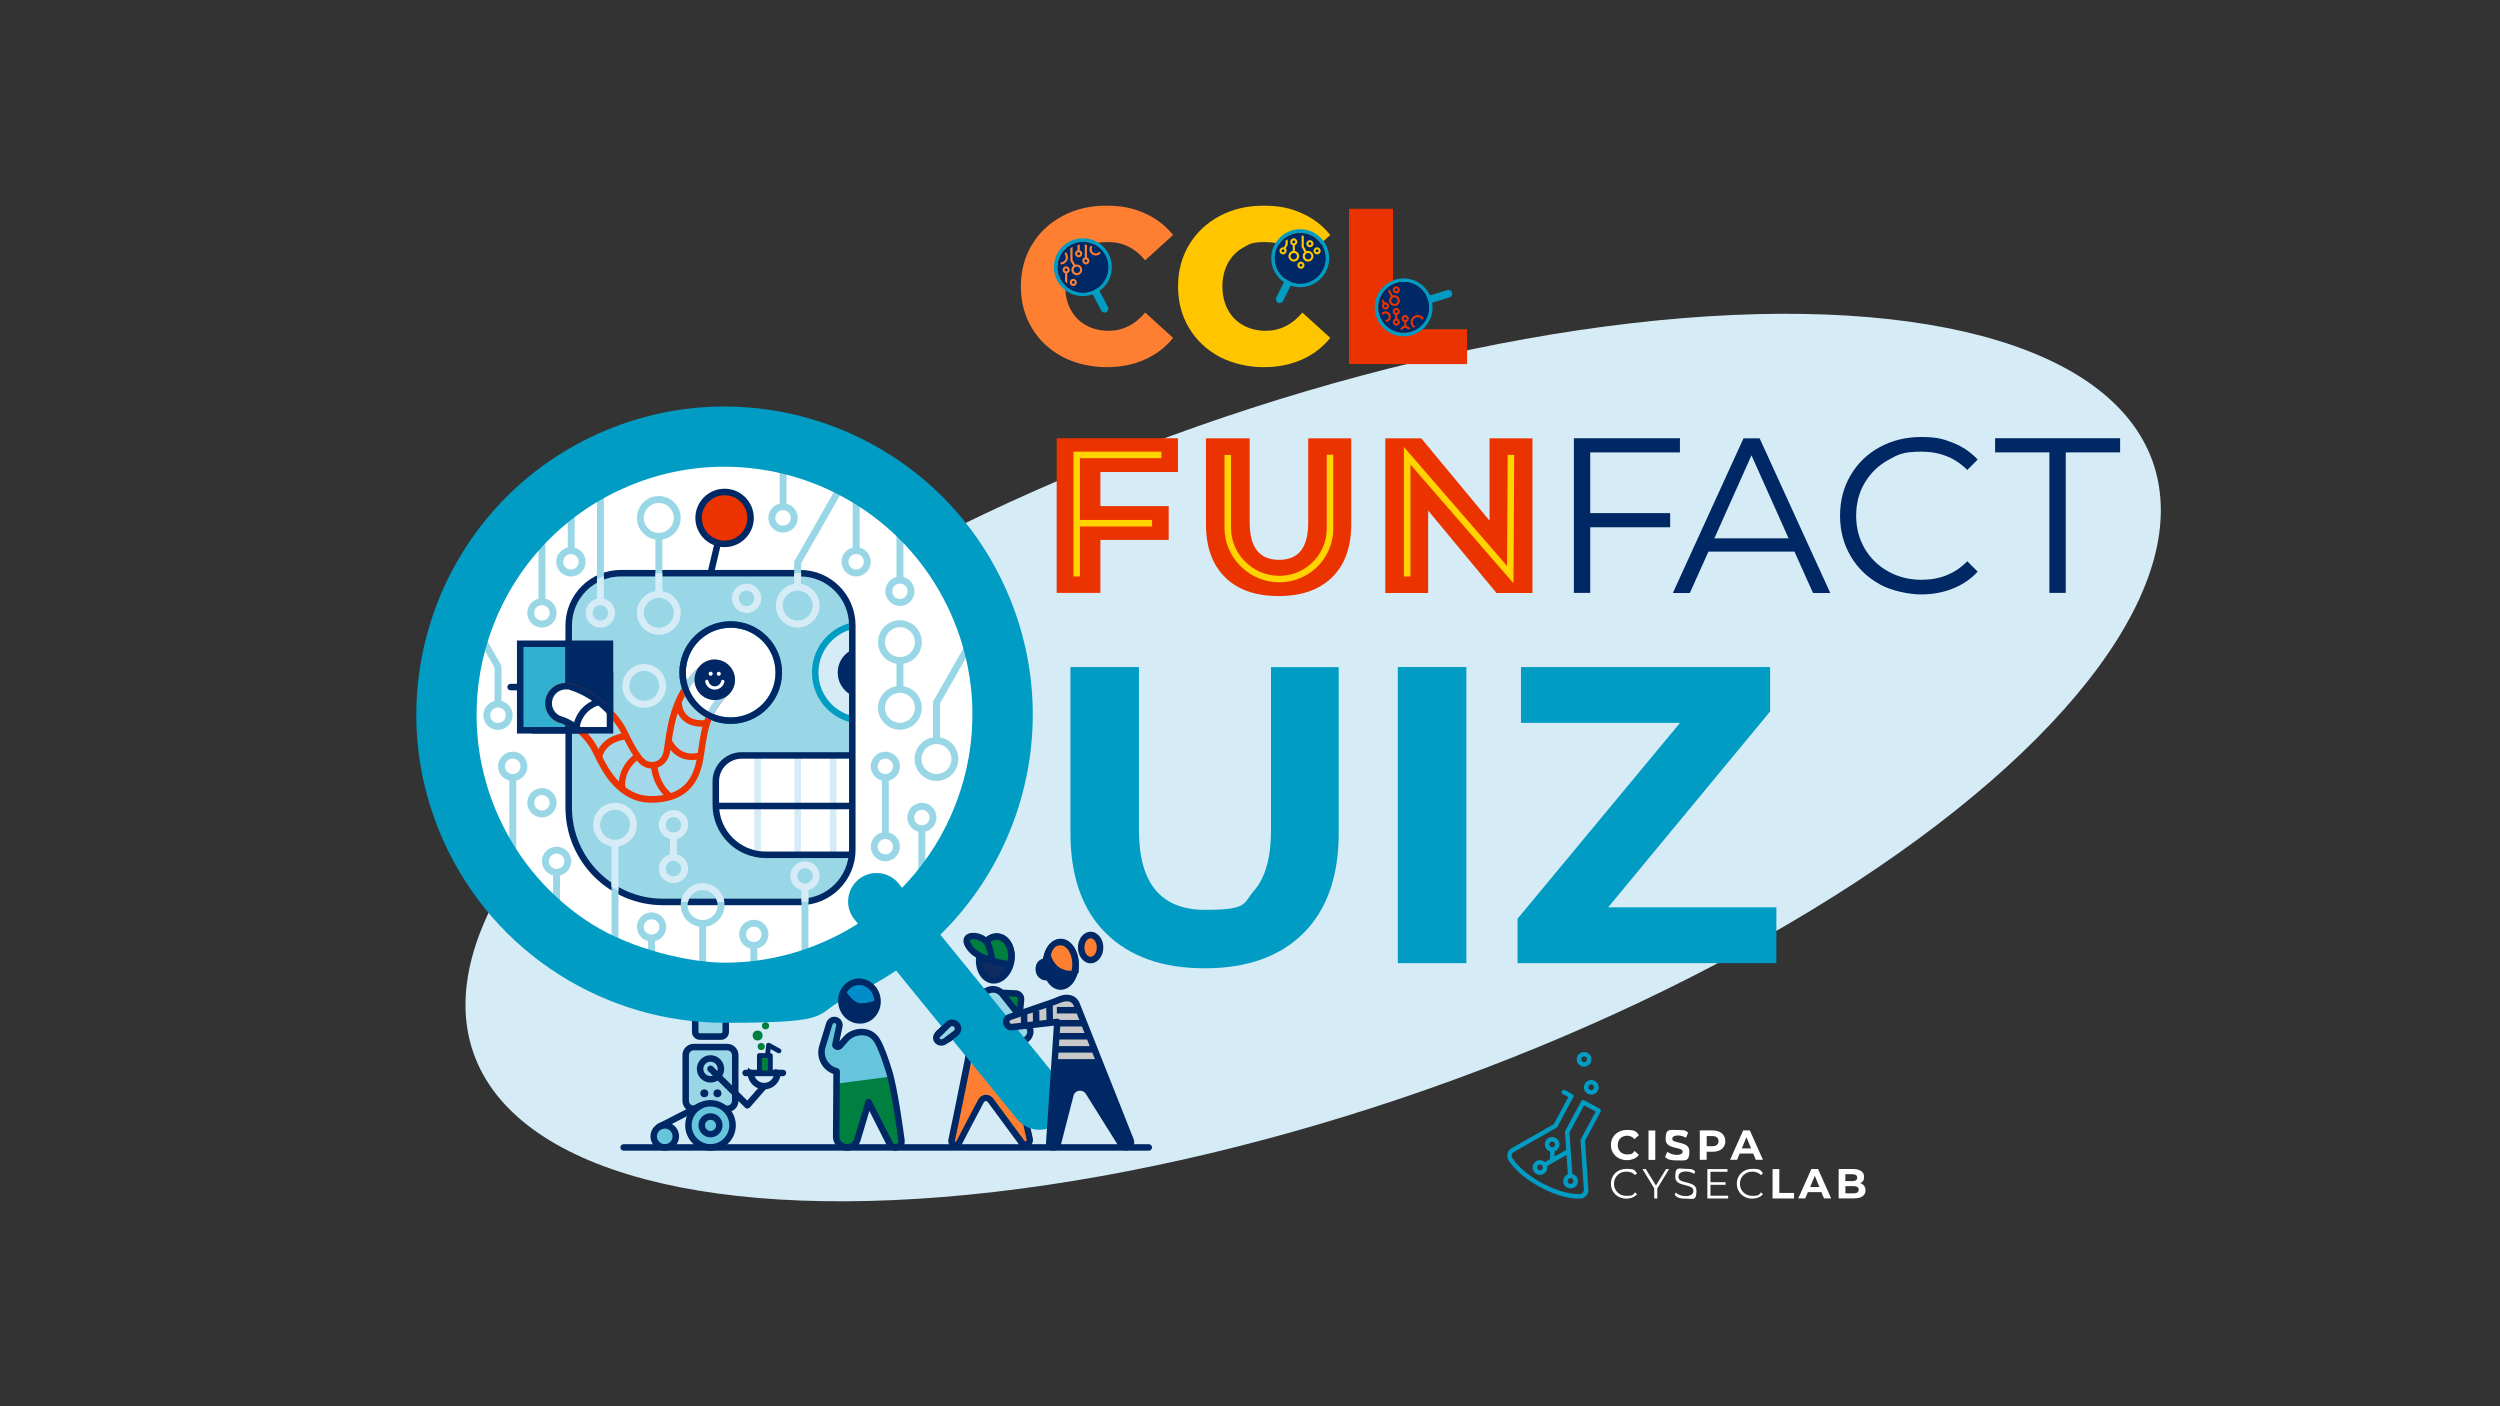 <?xml version="1.0" encoding="UTF-8"?>
<svg id="uuid-368b24dc-de96-460c-8106-f95f74e14489" xmlns="http://www.w3.org/2000/svg" version="1.1"
     viewBox="0 0 3071.4 1727.7">
  <rect x="0" y="0" width="3071.4" height="1727.7" fill="#333333" stroke="none"/>
  <defs>
    <style>
      .cls-1 {
        fill: #99d7e7;
      }

      .cls-1, .cls-2, .cls-3, .cls-4, .cls-5, .cls-6, .cls-7, .cls-8, .cls-9, .cls-10, .cls-11, .cls-12, .cls-13, .cls-14, .cls-15, .cls-16, .cls-17, .cls-18, .cls-19 {
        stroke-width: 0px;
      }

      .cls-2 {
        fill: #c9c9c9;
      }

      .cls-20 {
        clip-path: url(#clippath);
      }

      .cls-3, .cls-21, .cls-22, .cls-23 {
        fill: none;
      }

      .cls-21 {
        stroke: #a2d8ea;
      }

      .cls-21, .cls-22 {
        stroke-linejoin: round;
      }

      .cls-21, .cls-22, .cls-23 {
        stroke-width: 8px;
      }

      .cls-4 {
        fill: #ffd400;
      }

      .cls-5 {
        fill: #d5ecf6;
      }

      .cls-6 {
        fill: #ffc600;
      }

      .cls-7 {
        fill: #009cc4;
      }

      .cls-8, .cls-14 {
        fill: #a2d8ea;
      }

      .cls-8, .cls-15 {
        fill-rule: evenodd;
      }

      .cls-22 {
        stroke: #002864;
        stroke-linecap: round;
      }

      .cls-24 {
        clip-path: url(#clippath-1);
      }

      .cls-25 {
        clip-path: url(#clippath-4);
      }

      .cls-26 {
        clip-path: url(#clippath-3);
      }

      .cls-27 {
        clip-path: url(#clippath-2);
      }

      .cls-28 {
        clip-path: url(#clippath-7);
      }

      .cls-29 {
        clip-path: url(#clippath-6);
      }

      .cls-30 {
        clip-path: url(#clippath-5);
      }

      .cls-9 {
        fill: #008040;
      }

      .cls-10 {
        fill: #66c4dc;
      }

      .cls-11 {
        fill: #002864;
      }

      .cls-12 {
        fill: #102a62;
      }

      .cls-23 {
        stroke: #102a62;
        stroke-miterlimit: 10;
      }

      .cls-13 {
        fill: #eb3300;
      }

      .cls-15, .cls-18 {
        fill: #fff;
      }

      .cls-16 {
        fill: #ff7f32;
      }

      .cls-17 {
        fill: #018dca;
      }

      .cls-19 {
        fill: #33b0d0;
      }
    </style>
    <clipPath id="clippath">
      <circle class="cls-3" cx="890.1" cy="878.1" r="378.5"/>
    </clipPath>
    <clipPath id="clippath-1">
      <rect class="cls-3" x="984.8" y="748.5" width="58.3" height="149.8"/>
    </clipPath>
    <clipPath id="clippath-2">
      <circle class="cls-3" cx="897.7" cy="826.3" r="63.1"/>
    </clipPath>
    <clipPath id="clippath-3">
      <rect class="cls-3" x="659.4" y="829.4" width="90" height="67.8"/>
    </clipPath>
    <clipPath id="clippath-4">
      <path class="cls-3" d="M998.3,1008.4v-40.5h48.8v-199.5c0-35.3-28.8-64.1-64.1-64.1h-220.2c-35.3,0-64.1,28.8-64.1,64.1v223.9c0,63.7,52.2,115.9,115.9,115.9h168.4c35.3,0,64.1-28.8,64.1-64.1v-35.6h-48.8Z"/>
    </clipPath>
    <clipPath id="clippath-5">
      <path class="cls-3" d="M1708.3,355c6-4.3,13.4-6.1,20.8-4.9s13.8,5.2,18.1,11.2c4.3,6,6.1,13.4,4.9,20.7-1.2,7.3-5.2,13.8-11.2,18.1-6,4.3-13.4,6.1-20.8,4.9s-13.8-5.2-18.1-11.2c-4.3-6-6.1-13.4-4.9-20.8s5.2-13.8,11.2-18.1h0Z"/>
    </clipPath>
    <clipPath id="clippath-6">
      <path class="cls-3" d="M1623.7,326.1c-2.4,7-7.4,12.7-14,16s-14.2,3.8-21.3,1.4-12.7-7.4-16-14-3.8-14.2-1.4-21.3,7.4-12.7,14-16,14.2-3.8,21.3-1.4,12.7,7.4,16,14,3.8,14.2,1.4,21.3Z"/>
    </clipPath>
    <clipPath id="clippath-7">
      <path class="cls-3" d="M1349.6,308.1c5.4,5.1,8.4,12,8.6,19.5.2,7.4-2.6,14.5-7.7,19.9-5.1,5.4-12.1,8.5-19.5,8.6-7.4.2-14.5-2.5-19.9-7.7-5.4-5.1-8.4-12-8.6-19.5-.2-7.4,2.6-14.5,7.7-19.9,5.1-5.4,12.1-8.5,19.5-8.6,7.4-.2,14.5,2.5,19.9,7.7h0Z"/>
    </clipPath>
  </defs>
  <ellipse class="cls-5" cx="1613.5" cy="929.4" rx="1093.6" ry="431" transform="translate(-217.3 590) rotate(-19.4)"/>
  <path class="cls-13" d="M1351.9,580v41.8h83.9v41.5h-83.9v65.1h-53.7v-190h149v41.5h-95.3,0Z"/>
  <path class="cls-13" d="M1505.1,709.2c-15.7-15.4-23.5-37.2-23.5-65.4v-105.3h53.7v103.7c0,30.4,12,45.6,36.1,45.6s35.8-15.2,35.8-45.6v-103.7h52.9v105.3c0,28.2-7.8,50-23.5,65.4s-37.6,23.1-65.8,23.1-50.2-7.7-65.8-23.1Z"/>
  <path class="cls-13" d="M1882.7,538.5v190h-44.2l-83.9-101.2v101.2h-52.7v-190h44.2l83.9,101.2v-101.2h52.7Z"/>
  <path class="cls-11" d="M1953.7,555.8v74.6h98.2v17.4h-98.2v80.6h-20.1v-190h130.3v17.4h-110.2Z"/>
  <path class="cls-11" d="M2204.7,677.7h-105.8l-22.8,50.8h-20.9l86.8-190h19.8l86.8,190h-21.2l-22.8-50.8h0ZM2197.4,661.4l-45.6-102-45.6,102h91.2,0Z"/>
  <path class="cls-11" d="M2309.1,717.6c-15.1-8.3-27-19.8-35.6-34.6-8.6-14.7-12.9-31.2-12.9-49.5s4.3-34.8,12.9-49.5c8.6-14.7,20.5-26.3,35.7-34.6,15.2-8.3,32.2-12.5,51-12.5s27.1,2.3,39.1,7.1c11.9,4.7,22.1,11.6,30.4,20.6l-12.8,12.8c-14.8-15-33.6-22.5-56.2-22.5s-28.7,3.4-41,10.3c-12.3,6.9-21.9,16.3-28.9,28.2-7,11.9-10.4,25.3-10.4,40.2s3.5,28.2,10.4,40.2c7,11.9,16.6,21.3,28.9,28.2,12.3,6.9,26,10.3,41,10.3,22.8,0,41.5-7.6,56.2-22.8l12.8,12.8c-8.3,9-18.5,16-30.5,20.8-12,4.8-25.1,7.2-39.2,7.2s-35.8-4.2-50.9-12.5h0Z"/>
  <path class="cls-11" d="M2517.9,555.8h-66.8v-17.4h153.6v17.4h-66.8v172.6h-20.1v-172.6h0Z"/>
  <polygon class="cls-4" points="1326.8 708.2 1318.8 708.2 1318.8 554.9 1426.8 554.9 1426.8 562.9 1326.8 562.9 1326.8 708.2"/>
  <rect class="cls-4" x="1323.1" y="638.8" width="92.3" height="8"/>
  <path class="cls-4" d="M1571.7,715.4c-17.1,0-34.1-6.5-47-19.3l-.8-.8c-12.6-12.5-19.5-29.1-19.5-46.7v-89.7h8v89.7c0,15.5,6.1,30.1,17.1,41.1l.8.8c21.7,21.6,56.9,22.7,79.9,2.5,12.6-11,19.8-26.9,19.8-43.6v-90.7h8v90.7c0,19-8.2,37.1-22.6,49.6-12.5,11-28.2,16.4-43.8,16.4h0Z"/>
  <polygon class="cls-4" points="1859.4 716.6 1732.8 570.7 1732.8 708.2 1724.8 708.2 1724.8 549.2 1851.5 695.3 1852.3 558.8 1860.3 558.9 1859.4 716.6"/>
  <path class="cls-7" d="M1358.5,1146.4c-28.9-28.8-43.4-69.8-43.4-123.2v-203.7h84.2v200.6c0,65.1,27,97.7,81.1,97.7s46.4-7.9,60.3-23.6c13.8-15.8,20.8-40.4,20.8-74v-200.6h83.2v203.7c0,53.4-14.5,94.4-43.4,123.2-28.9,28.8-69.4,43.1-121.3,43.1s-92.4-14.4-121.3-43.1h0Z"/>
  <path class="cls-7" d="M1717.3,819.5h84.2v363.8h-84.2v-363.8h0Z"/>
  <path class="cls-7" d="M2182.4,1114.7v68.6h-318v-54.6l199.6-240.6h-195.4v-68.6h306.1v54.6l-199,240.6h206.8Z"/>
  <path class="cls-11" d="M942.1,1307.8c-.1,0-.2,0-.3,0-1.7-.2-2.8-1.7-2.7-3.3l2.2-20.8c.1-1,.7-1.9,1.6-2.3.9-.5,2-.4,2.8,0l12.7,7c1.5.8,2,2.6,1.2,4.1s-2.6,2-4.1,1.2l-8.7-4.8-1.7,16.3c-.2,1.5-1.5,2.7-3,2.7h0Z"/>
  <rect class="cls-1" x="854.1" y="1229.9" width="37.6" height="43.6" rx="5.7" ry="5.7"/>
  <path class="cls-11" d="M885.9,1277.5h-26.1c-5.4,0-9.7-4.4-9.7-9.7v-32.1c0-5.4,4.4-9.7,9.7-9.7h26.1c5.4,0,9.7,4.4,9.7,9.7v32.1c0,5.4-4.4,9.7-9.7,9.7ZM859.8,1233.9c-.9,0-1.7.8-1.7,1.7v32.1c0,.9.8,1.7,1.7,1.7h26.1c.9,0,1.7-.8,1.7-1.7v-32.1c0-.9-.8-1.7-1.7-1.7h-26.1Z"/>
  <rect class="cls-1" x="842.4" y="1286.4" width="60.9" height="75.9" rx="9.9" ry="9.9"/>
  <path class="cls-11" d="M893.4,1366.3h-41.1c-7.7,0-13.9-6.2-13.9-13.9v-56.1c0-7.7,6.2-13.9,13.9-13.9h41.1c7.7,0,13.9,6.2,13.9,13.9v56.1c0,7.7-6.2,13.9-13.9,13.9ZM852.3,1290.4c-3.2,0-5.9,2.7-5.9,5.9v56.1c0,3.2,2.7,5.9,5.9,5.9h41.1c3.2,0,5.9-2.7,5.9-5.9v-56.1c0-3.2-2.7-5.9-5.9-5.9h-41.1Z"/>
  <circle class="cls-10" cx="872.9" cy="1382.5" r="27.1"/>
  <path class="cls-11" d="M872.9,1413.7c-17.2,0-31.1-14-31.1-31.1s14-31.1,31.1-31.1,31.1,14,31.1,31.1-14,31.1-31.1,31.1ZM872.9,1359.4c-12.8,0-23.1,10.4-23.1,23.1s10.4,23.1,23.1,23.1,23.1-10.4,23.1-23.1-10.4-23.1-23.1-23.1Z"/>
  <circle class="cls-10" cx="816.7" cy="1396.1" r="13.6"/>
  <path class="cls-11" d="M816.7,1413.7c-9.7,0-17.6-7.9-17.6-17.6s7.9-17.6,17.6-17.6,17.6,7.9,17.6,17.6-7.9,17.6-17.6,17.6ZM816.7,1386.5c-5.3,0-9.6,4.3-9.6,9.6s4.3,9.6,9.6,9.6,9.6-4.3,9.6-9.6-4.3-9.6-9.6-9.6Z"/>
  <path class="cls-11" d="M918.2,1362c-1,0-2.1-.4-2.8-1.2l-45.3-44.8c-1.6-1.6-1.6-4.1,0-5.7,1.5-1.6,4.1-1.6,5.7,0l42.3,41.8,17.8-20.4c1.5-1.7,4-1.8,5.6-.4,1.7,1.5,1.8,4,.4,5.6l-20.6,23.6c-.7.8-1.8,1.3-2.9,1.4h-.2Z"/>
  <path class="cls-11" d="M872.9,1330c-9.3,0-16.8-7.5-16.8-16.8s7.5-16.8,16.8-16.8,16.8,7.5,16.8,16.8-7.5,16.8-16.8,16.8ZM872.9,1304.4c-4.8,0-8.8,3.9-8.8,8.8s3.9,8.8,8.8,8.8,8.8-3.9,8.8-8.8-3.9-8.8-8.8-8.8Z"/>
  <path class="cls-11" d="M938.8,1338.4c-11.2,0-20.3-9.1-20.3-20.3s1.8-4,4-4,4,1.8,4,4c0,6.8,5.5,12.3,12.3,12.3s12.3-5.5,12.3-12.3,1.8-4,4-4,4,1.8,4,4c0,11.2-9.1,20.3-20.3,20.3Z"/>
  <path class="cls-11" d="M961.9,1322.2h-45.9c-2.2,0-4-1.8-4-4s1.8-4,4-4h45.9c2.2,0,4,1.8,4,4s-1.8,4-4,4Z"/>
  <rect class="cls-9" x="933" y="1296.8" width="13.4" height="21.4"/>
  <path class="cls-11" d="M946.4,1321.2h-13.4c-1.7,0-3-1.3-3-3v-21.4c0-1.7,1.3-3,3-3h13.4c1.7,0,3,1.3,3,3v21.4c0,1.7-1.3,3-3,3ZM936,1315.2h7.4v-15.4h-7.4v15.4Z"/>
  <circle class="cls-10" cx="872.9" cy="1382.5" r="10.8"/>
  <path class="cls-11" d="M872.9,1397.3c-8.1,0-14.8-6.6-14.8-14.8s6.6-14.8,14.8-14.8,14.8,6.6,14.8,14.8-6.6,14.8-14.8,14.8ZM872.9,1375.8c-3.7,0-6.8,3-6.8,6.8s3,6.8,6.8,6.8,6.8-3,6.8-6.8-3-6.8-6.8-6.8Z"/>
  <circle class="cls-11" cx="881.4" cy="1343.2" r="4.9"/>
  <circle class="cls-11" cx="865.3" cy="1343.2" r="4.9"/>
  <circle class="cls-9" cx="935.2" cy="1285.7" r="4.4"/>
  <circle class="cls-9" cx="940.5" cy="1260.3" r="4.4"/>
  <circle class="cls-9" cx="930.8" cy="1272.2" r="6.1"/>
  <path class="cls-11" d="M810.3,1388.2c-1.5,0-2.8-.8-3.6-2.2-1-2-.2-4.4,1.7-5.4l49.8-25.6c2-1,4.4-.2,5.4,1.7s.2,4.4-1.7,5.4l-49.8,25.6c-.6.3-1.2.4-1.8.4h0Z"/>
  <path class="cls-9" d="M1238.8,1271.3l-15.7-.8c-5.6-.3-9.9-5-9.6-10.6l1.7-34.2c.2-3.7,3.4-6.6,7.1-6.4l25.8,1.3c3.7.2,6.6,3.4,6.4,7.1l-3.7,40.1c-.4,7.5-4.6,3.9-12,3.5h0Z"/>
  <path class="cls-11" d="M1247.5,1276.5c-1.4,0-2.8-.3-4.2-.5-1.4-.3-3-.6-4.8-.7l-15.7-.8c-7.8-.4-13.8-7-13.4-14.8l1.7-34.2c.1-2.9,1.4-5.5,3.5-7.4,2.1-1.9,4.9-2.9,7.8-2.8l25.8,1.3c5.9.3,10.5,5.4,10.2,11.3v.2l-3.7,40c-.1,2.1-.6,5.2-2.9,7-1.3,1.1-2.8,1.4-4.4,1.4h0ZM1239,1267.3c2.3.1,4.3.5,5.9.8.6.1,1.3.2,1.9.3,0-.2,0-.5,0-.8v-.2l3.7-40c0-1.5-1.1-2.8-2.6-2.8l-25.8-1.3c-.8,0-1.4.2-2,.7s-.9,1.2-.9,1.9l-1.7,34.2c0,1.6.5,3.2,1.6,4.4,1.1,1.2,2.6,1.9,4.2,2l15.7.8h0Z"/>
  <line class="cls-3" x1="1199.6" y1="1223.7" x2="1212.7" y2="1234.4"/>
  <rect class="cls-12" x="1202.1" y="1220.6" width="8" height="16.9" transform="translate(-508.9 1383.6) rotate(-50.7)"/>
  <line class="cls-3" x1="1226.2" y1="1263.3" x2="1239" y2="1265"/>
  <path class="cls-12" d="M1239,1269c-.2,0-.3,0-.5,0l-12.8-1.6c-2.2-.3-3.7-2.3-3.5-4.5.3-2.2,2.3-3.7,4.5-3.5l12.8,1.6c2.2.3,3.7,2.3,3.5,4.5-.3,2-2,3.5-4,3.5h0Z"/>
  <polygon class="cls-1" points="1228.6 1218.3 1244.5 1233.1 1270 1264.2 1258 1278.5 1238.7 1263.1 1250.8 1307.2 1191.7 1311.9 1189.2 1305.1 1191.5 1257.2 1155.5 1280.8 1153 1272.6 1195.2 1226.9 1213.5 1216.4 1228.6 1218.3"/>
  <polygon class="cls-16" points="1247.8 1302.1 1265.6 1403.6 1257.6 1404 1216 1350 1206.9 1349.5 1176.8 1403 1167.3 1402.6 1191.3 1307.9 1247.8 1302.1"/>
  <path class="cls-11" d="M1173.9,1410.6c-.5,0-1,0-1.6-.1-4.4-.8-7.3-4.4-7.3-9s0-.6,0-.8c.2-.7,15.4-74.2,20.4-99.8,1.2-6,.8-22.3.3-33.1l-23.5,15.2s0,0,0,0c-4.8,3-10.9,1.9-14.1-2.5-3.6-4.9-1.4-10.4,2.1-13.5,1-.9,21.1-19.4,30-32.4,6.6-9.6,15.2-14.2,22.8-17.6l9.2-4.1c8.2-3.6,17.9-.9,23,6.5,1.5,1.9,23.1,29.4,30.9,38.2,5.4,6.1,4.2,13.9.7,18.8-3.7,5.1-9.3,7.1-14.1,5.1-.4-.2-.8-.4-1.2-.8l-11-10.5,28.1,127.1c1.5,5-.7,10-5.2,11.9-4,1.7-9.7.7-13.2-5.5l-35.8-48.6c0-.1-.2-.2-.2-.3-.7-1.2-2-2.1-3.1-2.1h0c-1.3,0-2.2,1.3-2.8,2.3-7.8,14.6-23.9,45.6-25.4,48.5-1.6,4.1-5.2,6.7-9.1,6.7h0ZM1173.1,1401.8c0,.7.4.8.6.8.6,0,1.4-.3,1.9-1.6,0-.2.1-.3.2-.5.2-.3,17.3-33.5,25.6-48.9,2.2-4.1,5.7-6.5,9.7-6.6,4,0,7.9,2.2,10.1,5.8l35.8,48.6c0,.1.2.3.3.4,1,1.8,2.3,2.7,3.2,2.3.6-.2,1.1-1,.6-2.4,0,0,0-.2,0-.3l-30.9-140c-.4-1.7.4-3.5,1.9-4.3,1.5-.9,3.4-.6,4.7.6l19.8,18.8c1.2,0,2.8-.9,3.9-2.5.6-.8,3.3-5-.2-8.8-8.2-9.3-30.3-37.5-31.3-38.7,0,0-.1-.2-.2-.2-2.9-4.3-8.5-5.9-13.3-3.8l-9.2,4.1c-6.9,3-13.9,6.9-19.4,14.8-9.6,13.9-30.4,33-31.3,33.8,0,0,0,0,0,0-1.2,1.1-1.5,2-.9,2.8.4.6,1.7,1.4,3.4.4l29.2-19c1.2-.8,2.7-.9,4-.2,1.3.6,2.1,1.9,2.2,3.3,0,1.3,1.9,31.9,0,42-4.8,24.5-19,92.9-20.4,99.4h0Z"/>
  <ellipse class="cls-12" cx="1222.9" cy="1177.6" rx="27" ry="19.7" transform="translate(-120.5 2215.6) rotate(-81.6)"/>
  <path class="cls-11" d="M1221,1208.4c-.9,0-1.8,0-2.7-.2-6.5-1-12.1-5.2-15.6-11.9-3.3-6.3-4.5-14.2-3.3-22.2,1.2-8,4.6-15.2,9.6-20.3,5.3-5.4,11.9-7.9,18.4-6.9,6.5,1,12.1,5.2,15.6,11.9,3.3,6.3,4.5,14.2,3.3,22.2-2.3,15.7-13.4,27.4-25.3,27.4h0ZM1224.6,1154.7c-3.4,0-6.9,1.7-10,4.8-3.8,3.9-6.5,9.5-7.4,15.8s0,12.4,2.5,17.3c2.3,4.4,5.8,7.2,9.7,7.8,8.4,1.2,17.1-8.1,18.9-20.4.9-6.3,0-12.4-2.5-17.3-2.3-4.4-5.8-7.2-9.7-7.8-.5,0-1-.1-1.6-.1h0Z"/>
  <polygon class="cls-9" points="1209.4 1156.7 1194.9 1149.6 1187.2 1153.9 1197.2 1172.2 1218.7 1178.3 1237.9 1181.9 1240 1161.9 1226.8 1150.8 1209.4 1156.7"/>
  <path class="cls-11" d="M1239.3,1188.5c-.5,0-12.1-1.2-24.6-5.2-12.2-3.9-20.9-9.2-26-15.8-4.7-6-6.1-11.2-4.3-15.4,1.5-3.4,4.8-5.6,9.5-6,6.9-.7,17,2.5,22,9.8,4.2,6.1,6.1,18.2,6.6,21.3,9.4,2.5,17.4,3.3,17.5,3.3l-.8,8h0ZM1196,1154c-.4,0-.8,0-1.2,0-1.8.2-2.8.7-3,1.2-.3.7,0,3.1,3.3,7.3,3.6,4.7,10.1,8.8,18.9,12-.9-4.7-2.4-11-4.6-14.1-2.8-4.1-8.9-6.4-13.5-6.4h0Z"/>
  <path class="cls-11" d="M1246.1,1181l-7.9-1.2c.9-6.3,0-12.4-2.5-17.3-2.3-4.4-5.8-7.2-9.7-7.8-3.9-.6-8,1.1-11.5,4.6l-5.7-5.6c5.3-5.4,11.9-7.9,18.4-6.9,6.5,1,12.1,5.2,15.6,11.9,3.3,6.3,4.5,14.2,3.3,22.2Z"/>
  <rect class="cls-23" x="653.5" y="825.3" width="96" height="72"/>
  <circle class="cls-18" cx="892.5" cy="875.9" r="340.4"/>
  <rect class="cls-19" x="639.1" y="790.9" width="70.6" height="106.3"/>
  <path class="cls-11" d="M713.7,901.2h-78.6v-114.3h78.6v114.3ZM643.1,893.2h62.6v-98.3h-62.6v98.3Z"/>
  <g class="cls-20">
    <g>
      <path class="cls-1" d="M1047.1,967.8v-199.5c0-35.3-28.8-64.1-64.1-64.1h-220.2c-35.3,0-64.1,28.8-64.1,64.1v223.9c0,63.7,52.2,115.9,115.9,115.9h168.4c35.3,0,64.1-28.8,64.1-64.1v-76.2h0Z"/>
      <polygon class="cls-18" points="1048.1 978.8 1043.7 930.9 905.4 930.9 882.4 943.1 879.8 978.8 880.1 997.5 895.8 1030.5 929.1 1049.1 1046.9 1050.2 1044.1 978.8 1048.1 978.8"/>
      <path class="cls-18" d="M897.7,885.5c-32.6,0-59.1-26.5-59.1-59.1s26.5-59.1,59.1-59.1,59.1,26.5,59.1,59.1-26.5,59.1-59.1,59.1Z"/>
      <path class="cls-7" d="M897.7,771.2c30.4,0,55.1,24.7,55.1,55.1s-24.7,55.1-55.1,55.1-55.1-24.7-55.1-55.1,24.7-55.1,55.1-55.1M897.7,763.2c-34.9,0-63.1,28.3-63.1,63.1s28.3,63.1,63.1,63.1,63.1-28.3,63.1-63.1-28.3-63.1-63.1-63.1h0Z"/>
      <rect class="cls-11" x="846.9" y="666.3" width="70.1" height="8" transform="translate(26.1 1373.7) rotate(-76.7)"/>
      <path class="cls-13" d="M890.2,668.2c-17.6,0-31.9-14.3-31.9-31.9s14.3-31.9,31.9-31.9,31.9,14.3,31.9,31.9-14.3,31.9-31.9,31.9Z"/>
      <path class="cls-11" d="M890.2,608.4c15.4,0,27.9,12.5,27.9,27.9s-12.5,27.9-27.9,27.9-27.9-12.5-27.9-27.9,12.5-27.9,27.9-27.9M890.2,600.4c-19.8,0-35.9,16.1-35.9,35.9s16.1,35.9,35.9,35.9,35.9-16.1,35.9-35.9-16.1-35.9-35.9-35.9h0Z"/>
      <g class="cls-24">
        <g>
          <path class="cls-5" d="M1060.6,885.5c-32.6,0-59.1-26.5-59.1-59.1s26.5-59.1,59.1-59.1,59.1,26.5,59.1,59.1-26.5,59.1-59.1,59.1Z"/>
          <path class="cls-7" d="M1060.6,771.2c30.4,0,55.1,24.7,55.1,55.1s-24.7,55.1-55.1,55.1-55.1-24.7-55.1-55.1,24.7-55.1,55.1-55.1M1060.6,763.2c-34.9,0-63.1,28.3-63.1,63.1s28.3,63.1,63.1,63.1,63.1-28.3,63.1-63.1-28.3-63.1-63.1-63.1h0Z"/>
          <circle class="cls-11" cx="1060.4" cy="826.3" r="31.2"/>
        </g>
      </g>
      <path class="cls-11" d="M983,1112.1h-168.4c-66.1,0-119.9-53.8-119.9-119.9v-223.9c0-37.6,30.6-68.1,68.1-68.1h220.2c37.6,0,68.1,30.6,68.1,68.1v275.7c0,37.6-30.6,68.1-68.1,68.1ZM762.8,708.2c-33.2,0-60.1,27-60.1,60.1v223.9c0,61.7,50.2,111.9,111.9,111.9h168.4c33.2,0,60.1-27,60.1-60.1v-275.7c0-33.2-27-60.1-60.1-60.1h-220.2Z"/>
      <rect class="cls-5" x="926.8" y="928.1" width="8" height="117.1"/>
      <rect class="cls-5" x="976" y="928.1" width="8" height="121.1"/>
      <rect class="cls-5" x="1019.6" y="928.1" width="8" height="121.1"/>
      <path class="cls-11" d="M1046.9,1054.2h-106.1c-36,0-65.4-29.3-65.4-65.4v-28.9c0-19.7,16.1-35.8,35.8-35.8h135.8v8h-135.8c-15.3,0-27.8,12.5-27.8,27.8v28.9c0,31.6,25.7,57.4,57.4,57.4h106.1v8h0Z"/>
      <rect class="cls-11" x="879.5" y="986.2" width="169.7" height="8"/>
    </g>
  </g>
  <rect class="cls-11" x="698.7" y="790.9" width="50.8" height="106.3"/>
  <path class="cls-11" d="M753.4,901.2h-58.8v-114.3h58.8v114.3ZM702.7,893.2h42.8v-98.3h-42.8v98.3Z"/>
  <path class="cls-11" d="M638.3,848.1h-11c-2.2,0-4-1.8-4-4s1.8-4,4-4h11c2.2,0,4,1.8,4,4s-1.8,4-4,4Z"/>
  <path class="cls-8" d="M800,982.1c-17.7,0-33.4-8-46.7-23.9-8.5-10-14.8-22.7-19.4-32-2.1-4.2-4-7.9-5.5-10.4-15.4-24.5-37.3-31.1-38.2-31.4h-.1c-11.2-2.9-18-14.3-15.2-25.6,2.4-9.3,10.7-15.8,20.3-15.8s3.5.2,5.2.7c.4.1,38.2,9.5,63.6,49.8,1.3,2,2.9,5.3,4.7,9.1,3.3,6.7,7.3,15.1,12.7,23.1l.6.9c4,5.9,9,13.3,18,13.5h.7c17,0,18.9-16.6,19.5-22,0-.5.1-1,.2-1.4l.4-2.6c4.1-27.7,9.2-62.2,42.9-94.1,3.9-3.7,9-5.7,14.4-5.7s11.2,2.3,15.3,6.6c3.8,4.1,5.9,9.4,5.7,15-.2,5.6-2.5,10.8-6.5,14.7-18.7,17.7-24.4,36.8-27.3,51.5-1.2,6.3-2.1,12.3-3,18.1-1,6.5-1.9,12.8-3.2,18.2-3.3,14-9.2,24.2-17.9,31.5-10.1,8.3-23.5,12.4-41.1,12.4h0Z"/>
  <path class="cls-13" d="M878,818.2c4.7,0,9.1,1.9,12.3,5.3,6.4,6.8,6.2,17.6-.7,24-19.5,18.4-25.5,38.3-28.5,53.6-1.3,6.4-2.2,12.5-3,18.3-1,6.5-1.8,12.6-3.1,17.8-3.2,13.3-8.4,22.6-16.5,29.3-9.3,7.7-21.9,11.5-38.6,11.5s-31.1-7.5-43.7-22.4c-8.2-9.7-14.4-22.1-18.9-31.2-2.2-4.3-4-8.1-5.7-10.8-16.2-25.8-39.5-32.8-40.5-33.1h-.1s-.1,0-.1,0c-9.1-2.3-14.6-11.6-12.3-20.7,1.9-7.5,8.7-12.8,16.5-12.8s2.8.2,4.2.5h0s0,0,0,0c.4,0,36.5,8.9,61,48,1.2,1.8,2.7,5,4.5,8.7,3.3,6.8,7.5,15.4,13,23.6l.6.9c4.3,6.3,10.1,15,21.3,15.3.3,0,.5,0,.8,0,8.7,0,15.6-4,19.6-11.2,2.9-5.3,3.5-11,3.9-14.4,0-.5.1-1,.2-1.3l.4-2.6c4-27.1,9-60.8,41.7-91.8,3.2-3,7.3-4.7,11.7-4.7M878,810.2c-6.2,0-12.3,2.3-17.2,6.8-35.8,33.8-40.2,70.4-44.5,99-.7,4.7-1,20.1-15.8,20.1h-.6c-7.4-.2-11.5-6.9-15.5-12.7-8.3-12.3-13.6-26.2-17.3-32-26.6-42.3-66-51.5-66-51.5-2.1-.5-4.1-.8-6.2-.8-11.2,0-21.3,7.5-24.2,18.8-3.4,13.4,4.7,27,18.1,30.4,0,0,21.1,6.1,35.9,29.7,4.9,7.8,12.7,27.9,25.3,42.9,12.6,14.9,29.2,25.3,49.8,25.3s34.4-5.6,43.7-13.3c9.8-8.2,15.8-19.4,19.2-33.6,2.5-10.4,3.5-22.9,6.2-36.5,3.1-15.6,8.9-33.1,26.1-49.3,10-9.5,10.5-25.3,1-35.3-4.9-5.2-11.5-7.8-18.2-7.8h0Z"/>
  <path class="cls-13" d="M862.5,892.8c-10,0-18-2.8-23.8-8.2-9.3-8.8-9.1-21.1-9.1-21.7l8,.2h-4c0,0,4,0,4,0,0,0,0,9.5,6.7,15.8,4.9,4.6,12.4,6.6,22.2,5.8l.6,8c-1.5.1-3,.2-4.5.2h0Z"/>
  <path class="cls-13" d="M850.2,933.8c-19,0-29.7-14.3-33-23.3l7.5-2.8-3.8,1.4,3.8-1.4c.4,1,9.2,23.7,34.9,16.7l2.1,7.7c-4.1,1.1-8,1.6-11.5,1.6h0Z"/>
  <path class="cls-13" d="M821.1,981.9c-20-15.3-21.4-39.9-21.4-40.9l8-.4-4,.2,4-.2c0,.2,1.3,22,18.3,35l-4.8,6.4Z"/>
  <path class="cls-13" d="M760.3,969.3c-2.7-28.3,19.3-42.7,20.2-43.3l4.3,6.7c-.8.5-18.8,12.5-16.6,35.8l-8,.8h0Z"/>
  <path class="cls-13" d="M739.7,931l-7.8-1.8c4.9-21.7,26.6-28.3,37.4-28.8l.4,8-.2-4,.2,4c0,0-6.6.4-13.6,3.5-8.9,4-14.4,10.4-16.4,19.2Z"/>
  <path class="cls-13" d="M712.3,892.3l-7.8-1.8c6-26.6,29.5-31.9,30.5-32.1l1.7,7.8c-.8.2-19.5,4.5-24.4,26h0Z"/>
  <g class="cls-27">
    <g>
      <path class="cls-15" d="M800,982.1c-17.7,0-33.4-8-46.7-23.9-8.5-10-14.8-22.7-19.4-32-2.1-4.2-4-7.9-5.5-10.4-15.4-24.5-37.3-31.1-38.2-31.4h-.1c-11.2-2.9-18-14.3-15.2-25.6,2.4-9.3,10.7-15.8,20.3-15.8s3.5.2,5.2.7c.4.1,38.2,9.5,63.6,49.8,1.3,2,2.9,5.3,4.7,9.1,3.3,6.7,7.3,15.1,12.7,23.1l.6.9c4,5.9,9,13.3,18,13.5h.7c17,0,18.9-16.6,19.5-22,0-.5.1-1,.2-1.4l.4-2.6c4.1-27.7,9.2-62.2,42.9-94.1,3.9-3.7,9-5.7,14.4-5.7s11.2,2.3,15.3,6.6c3.8,4.1,5.9,9.4,5.7,15-.2,5.6-2.5,10.8-6.5,14.7-18.7,17.7-24.4,36.8-27.3,51.5-1.2,6.3-2.1,12.3-3,18.1-1,6.5-1.9,12.8-3.2,18.2-3.3,14-9.2,24.2-17.9,31.5-10.1,8.3-23.5,12.4-41.1,12.4h0Z"/>
      <path class="cls-14" d="M878,818.2c4.7,0,9.1,1.9,12.3,5.3,6.4,6.8,6.2,17.6-.7,24-19.5,18.4-25.5,38.3-28.5,53.6-1.3,6.4-2.2,12.5-3,18.3-1,6.5-1.8,12.6-3.1,17.8-3.2,13.3-8.4,22.6-16.5,29.3-9.3,7.7-21.9,11.5-38.6,11.5s-31.1-7.5-43.7-22.4c-8.2-9.7-14.4-22.1-18.9-31.2-2.2-4.3-4-8.1-5.7-10.8-16.2-25.8-39.5-32.8-40.5-33.1h-.1s-.1,0-.1,0c-9.1-2.3-14.6-11.6-12.3-20.7,1.9-7.5,8.7-12.8,16.5-12.8s2.8.2,4.2.5h0s0,0,0,0c.4,0,36.5,8.9,61,48,1.2,1.8,2.7,5,4.5,8.7,3.3,6.8,7.5,15.4,13,23.6l.6.9c4.3,6.3,10.1,15,21.3,15.3.3,0,.5,0,.8,0,8.7,0,15.6-4,19.6-11.2,2.9-5.3,3.5-11,3.9-14.4,0-.5.1-1,.2-1.3l.4-2.6c4-27.1,9-60.8,41.7-91.8,3.2-3,7.3-4.7,11.7-4.7M878,810.2c-6.2,0-12.3,2.3-17.2,6.8-35.8,33.8-40.2,70.4-44.5,99-.7,4.7-1,20.1-15.8,20.1h-.6c-7.4-.2-11.5-6.9-15.5-12.7-8.3-12.3-13.6-26.2-17.3-32-26.6-42.3-66-51.5-66-51.5-2.1-.5-4.1-.8-6.2-.8-11.2,0-21.3,7.5-24.2,18.8-3.4,13.4,4.7,27,18.1,30.4,0,0,21.1,6.1,35.9,29.7,4.9,7.8,12.7,27.9,25.3,42.9,12.6,14.9,29.2,25.3,49.8,25.3s34.4-5.6,43.7-13.3c9.8-8.2,15.8-19.4,19.2-33.6,2.5-10.4,3.5-22.9,6.2-36.5,3.1-15.6,8.9-33.1,26.1-49.3,10-9.5,10.5-25.3,1-35.3-4.9-5.2-11.5-7.8-18.2-7.8h0Z"/>
      <path class="cls-21" d="M833.5,863s-.5,28.2,33.2,25.7"/>
      <path class="cls-21" d="M821,909.1s10,27.2,39.7,19.2"/>
      <path class="cls-21" d="M803.7,940.8s1.1,23.6,19.9,37.9"/>
      <path class="cls-21" d="M782.7,929.4s-20.9,13.3-18.4,39.6"/>
      <path class="cls-21" d="M769.5,904.3s-28.1,1.3-33.6,25.7"/>
      <path class="cls-21" d="M735.8,862.4s-22,4.6-27.5,29"/>
    </g>
  </g>
  <g class="cls-26">
    <g>
      <path class="cls-15" d="M800,982.1c-17.7,0-33.4-8-46.7-23.9-8.5-10-14.8-22.7-19.4-32-2.1-4.2-4-7.9-5.5-10.4-15.4-24.5-37.3-31.1-38.2-31.4h-.1c-11.2-2.9-18-14.3-15.2-25.6,2.4-9.3,10.7-15.8,20.3-15.8s3.5.2,5.2.7c.4.1,38.2,9.5,63.6,49.8,1.3,2,2.9,5.3,4.7,9.1,3.3,6.7,7.3,15.1,12.7,23.1l.6.9c4,5.9,9,13.3,18,13.5h.7c17,0,18.9-16.6,19.5-22,0-.5.1-1,.2-1.4l.4-2.6c4.1-27.7,9.2-62.2,42.9-94.1,3.9-3.7,9-5.7,14.4-5.7s11.2,2.3,15.3,6.6c3.8,4.1,5.9,9.4,5.7,15-.2,5.6-2.5,10.8-6.5,14.7-18.7,17.7-24.4,36.8-27.3,51.5-1.2,6.3-2.1,12.3-3,18.1-1,6.5-1.9,12.8-3.2,18.2-3.3,14-9.2,24.2-17.9,31.5-10.1,8.3-23.5,12.4-41.1,12.4h0Z"/>
      <path class="cls-11" d="M878,818.2c4.7,0,9.1,1.9,12.3,5.3,6.4,6.8,6.2,17.6-.7,24-19.5,18.4-25.5,38.3-28.5,53.6-1.3,6.4-2.2,12.5-3,18.3-1,6.5-1.8,12.6-3.1,17.8-3.2,13.3-8.4,22.6-16.5,29.3-9.3,7.7-21.9,11.5-38.6,11.5s-31.1-7.5-43.7-22.4c-8.2-9.7-14.4-22.1-18.9-31.2-2.2-4.3-4-8.1-5.7-10.8-16.2-25.8-39.5-32.8-40.5-33.1h-.1s-.1,0-.1,0c-9.1-2.3-14.6-11.6-12.3-20.7,1.9-7.5,8.7-12.8,16.5-12.8s2.8.2,4.2.5h0s0,0,0,0c.4,0,36.5,8.9,61,48,1.2,1.8,2.7,5,4.5,8.7,3.3,6.8,7.5,15.4,13,23.6l.6.9c4.3,6.3,10.1,15,21.3,15.3.3,0,.5,0,.8,0,8.7,0,15.6-4,19.6-11.2,2.9-5.3,3.5-11,3.9-14.4,0-.5.1-1,.2-1.3l.4-2.6c4-27.1,9-60.8,41.7-91.8,3.2-3,7.3-4.7,11.7-4.7M878,810.2c-6.2,0-12.3,2.3-17.2,6.8-35.8,33.8-40.2,70.4-44.5,99-.7,4.7-1,20.1-15.8,20.1h-.6c-7.4-.2-11.5-6.9-15.5-12.7-8.3-12.3-13.6-26.2-17.3-32-26.6-42.3-66-51.5-66-51.5-2.1-.5-4.1-.8-6.2-.8-11.2,0-21.3,7.5-24.2,18.8-3.4,13.4,4.7,27,18.1,30.4,0,0,21.1,6.1,35.9,29.7,4.9,7.8,12.7,27.9,25.3,42.9,12.6,14.9,29.2,25.3,49.8,25.3s34.4-5.6,43.7-13.3c9.8-8.2,15.8-19.4,19.2-33.6,2.5-10.4,3.5-22.9,6.2-36.5,3.1-15.6,8.9-33.1,26.1-49.3,10-9.5,10.5-25.3,1-35.3-4.9-5.2-11.5-7.8-18.2-7.8h0Z"/>
      <path class="cls-11" d="M862.5,892.8c-10,0-18-2.8-23.8-8.2-9.3-8.8-9.1-21.1-9.1-21.7l8,.2h-4c0,0,4,0,4,0,0,0,0,9.5,6.7,15.8,4.9,4.6,12.4,6.6,22.2,5.8l.6,8c-1.5.1-3,.2-4.5.2h0Z"/>
      <path class="cls-11" d="M850.2,933.8c-19,0-29.7-14.3-33-23.3l7.5-2.8-3.8,1.4,3.8-1.4c.4,1,9.2,23.7,34.9,16.7l2.1,7.7c-4.1,1.1-8,1.6-11.5,1.6h0Z"/>
      <path class="cls-11" d="M821.1,981.9c-20-15.3-21.4-39.9-21.4-40.9l8-.4-4,.2,4-.2c0,.2,1.3,22,18.3,35l-4.8,6.4Z"/>
      <path class="cls-11" d="M760.3,969.3c-2.7-28.3,19.3-42.7,20.2-43.3l4.3,6.7c-.8.5-18.8,12.5-16.6,35.8l-8,.8h0Z"/>
      <path class="cls-11" d="M739.7,931l-7.8-1.8c4.9-21.7,26.6-28.3,37.4-28.8l.4,8-.2-4,.2,4c0,0-6.6.4-13.6,3.5-8.9,4-14.4,10.4-16.4,19.2Z"/>
      <path class="cls-11" d="M712.3,892.3l-7.8-1.8c6-26.6,29.5-31.9,30.5-32.1l1.7,7.8c-.8.2-19.5,4.5-24.4,26h0Z"/>
    </g>
  </g>
  <polygon class="cls-11" points="753.4 901.2 653.5 901.2 653.5 893.2 745.4 893.2 745.4 825.3 753.4 825.3 753.4 901.2"/>
  <path class="cls-11" d="M878.1,860.1c13.8,0,24.9-11.2,24.9-24.9s-11.2-24.9-24.9-24.9-24.9,11.2-24.9,24.9,11.2,24.9,24.9,24.9Z"/>
  <path class="cls-18" d="M873.1,825.2c-1.4,0-2.5,1.1-2.5,2.5s1.1,2.5,2.5,2.5,2.5-1.1,2.5-2.5-1.1-2.5-2.5-2.5h0Z"/>
  <path class="cls-18" d="M883.1,825.3c-1.4,0-2.5,1.1-2.5,2.5s1.1,2.5,2.5,2.5,2.5-1.1,2.5-2.5-1.1-2.5-2.5-2.5h0Z"/>
  <path class="cls-18" d="M878.1,847.2c-5.7,0-10.6-4-11.7-9.6-.2-1.1.5-2.1,1.6-2.4s2.1.5,2.4,1.6c.8,3.7,4,6.4,7.8,6.4s7.1-2.7,7.8-6.4c.2-1.1,1.3-1.8,2.4-1.6,1.1.2,1.8,1.3,1.6,2.4-1.1,5.5-6.1,9.6-11.7,9.6Z"/>
  <path class="cls-1" d="M629.9,932c5.2,0,9.5,4.2,9.5,9.5s-4.2,9.5-9.5,9.5-9.5-4.2-9.5-9.5,4.2-9.5,9.5-9.5M629.9,923.5c-9.9,0-18,8-18,18s8,18,18,18,18-8,18-18-8-18-18-18h0Z"/>
  <path class="cls-1" d="M611.8,869.2c5.2,0,9.5,4.2,9.5,9.5s-4.2,9.5-9.5,9.5-9.5-4.2-9.5-9.5,4.2-9.5,9.5-9.5M611.8,860.7c-9.9,0-18,8-18,18s8,18,18,18,18-8,18-18-8-18-18-18h0Z"/>
  <path class="cls-1" d="M665.8,743.5c5.2,0,9.5,4.2,9.5,9.5s-4.2,9.5-9.5,9.5-9.5-4.2-9.5-9.5,4.2-9.5,9.5-9.5M665.8,735c-9.9,0-18,8-18,18s8,18,18,18,18-8,18-18-8-18-18-18h0Z"/>
  <path class="cls-1" d="M701.4,680.7c5.2,0,9.5,4.2,9.5,9.5s-4.2,9.5-9.5,9.5-9.5-4.2-9.5-9.5,4.2-9.5,9.5-9.5M701.4,672.2c-9.9,0-18,8-18,18s8,18,18,18,18-8,18-18-8-18-18-18h0Z"/>
  <path class="cls-1" d="M737.6,743.5c5.2,0,9.5,4.2,9.5,9.5s-4.2,9.5-9.5,9.5-9.5-4.2-9.5-9.5,4.2-9.5,9.5-9.5M737.6,735c-9.9,0-18,8-18,18s8,18,18,18,18-8,18-18-8-18-18-18h0Z"/>
  <path class="cls-1" d="M917.2,725.6c5.2,0,9.5,4.2,9.5,9.5s-4.2,9.5-9.5,9.5-9.5-4.2-9.5-9.5,4.2-9.5,9.5-9.5M917.2,717.1c-9.9,0-18,8-18,18s8,18,18,18,18-8,18-18-8-18-18-18h0Z"/>
  <path class="cls-1" d="M962,626.8c5.2,0,9.5,4.2,9.5,9.5s-4.2,9.5-9.5,9.5-9.5-4.2-9.5-9.5,4.2-9.5,9.5-9.5M962,618.3c-9.9,0-18,8-18,18s8,18,18,18,18-8,18-18-8-18-18-18h0Z"/>
  <path class="cls-1" d="M1051.8,680.7c5.2,0,9.4,4.2,9.4,9.5s-4.2,9.5-9.4,9.5-9.4-4.2-9.4-9.5,4.2-9.5,9.4-9.5M1051.8,672.2c-9.9,0-17.9,8-17.9,18s8,18,17.9,18,17.9-8,17.9-18-8-18-17.9-18h0Z"/>
  <path class="cls-1" d="M665.8,976.7c5.2,0,9.5,4.2,9.5,9.5s-4.2,9.5-9.5,9.5-9.5-4.2-9.5-9.5,4.2-9.5,9.5-9.5M665.8,968.2c-9.9,0-18,8-18,18s8,18,18,18,18-8,18-18-8-18-18-18h0Z"/>
  <path class="cls-1" d="M827.4,1003.8c5.2,0,9.5,4.2,9.5,9.5s-4.2,9.5-9.5,9.5-9.5-4.2-9.5-9.5,4.2-9.5,9.5-9.5M827.4,995.3c-9.9,0-18,8-18,18s8,17.9,18,17.9,18-8,18-18-8-18-18-18h0Z"/>
  <path class="cls-1" d="M827.4,1057.7c5.2,0,9.5,4.2,9.5,9.4s-4.2,9.4-9.5,9.4-9.5-4.2-9.5-9.4,4.2-9.4,9.5-9.4M827.4,1049.2c-9.9,0-18,8-18,17.9s8,17.9,18,17.9,18-8,18-17.9-8-17.9-18-17.9h0Z"/>
  <path class="cls-1" d="M926.1,1138.5c5.2,0,9.5,4.2,9.5,9.4s-4.2,9.4-9.5,9.4-9.5-4.2-9.5-9.4,4.2-9.4,9.5-9.4M926.1,1130c-9.9,0-18,8-18,17.9s8,17.9,18,17.9,18-8,18-17.9-8-17.9-18-17.9h0Z"/>
  <path class="cls-1" d="M989,1066.7c5.2,0,9.5,4.2,9.5,9.4s-4.2,9.4-9.5,9.4-9.5-4.2-9.5-9.4,4.2-9.4,9.5-9.4M989,1058.2c-9.9,0-18,8-18,17.9s8,17.9,18,17.9,18-8,18-17.9-8-17.9-18-17.9h0Z"/>
  <path class="cls-1" d="M800.5,1129.4c5.2,0,9.5,4.2,9.5,9.4s-4.2,9.4-9.5,9.4-9.5-4.2-9.5-9.4,4.2-9.4,9.5-9.4M800.5,1120.9c-9.9,0-18,8-18,17.9s8,17.9,18,17.9,18-8,18-17.9-8-17.9-18-17.9h0Z"/>
  <path class="cls-1" d="M683.8,1048.7c5.2,0,9.5,4.2,9.5,9.4s-4.2,9.4-9.5,9.4-9.5-4.2-9.5-9.4,4.2-9.4,9.5-9.4M683.8,1040.2c-9.9,0-18,8-18,17.9s8,17.9,18,17.9,18-8,18-17.9-8-17.9-18-17.9h0Z"/>
  <path class="cls-1" d="M1087.7,932c5.2,0,9.4,4.2,9.4,9.5s-4.2,9.5-9.4,9.5-9.4-4.2-9.4-9.5,4.2-9.5,9.4-9.5M1087.7,923.5c-9.9,0-17.9,8-17.9,18s8,18,17.9,18,17.9-8,17.9-18-8-18-17.9-18h0Z"/>
  <path class="cls-1" d="M1087.7,1030.8c5.2,0,9.4,4.2,9.4,9.4s-4.2,9.4-9.4,9.4-9.4-4.2-9.4-9.4,4.2-9.4,9.4-9.4M1087.7,1022.3c-9.9,0-17.9,8-17.9,17.9s8,17.9,17.9,17.9,17.9-8,17.9-17.9-8-18-17.9-18h0Z"/>
  <path class="cls-1" d="M1132.6,994.9c5.2,0,9.4,4.2,9.4,9.5s-4.2,9.5-9.4,9.5-9.4-4.2-9.4-9.5,4.2-9.5,9.4-9.5M1132.6,986.3c-9.9,0-17.9,8-17.9,18s8,18,17.9,18,17.9-8,17.9-18-8-18-17.9-18h0Z"/>
  <path class="cls-1" d="M863.2,1093.5c10.2,0,18.4,8.3,18.4,18.4s-8.3,18.4-18.4,18.4-18.4-8.3-18.4-18.4,8.3-18.4,18.4-18.4M863.2,1085c-14.9,0-26.9,12.1-26.9,26.9s12.1,26.9,26.9,26.9,26.9-12.1,26.9-26.9-12.1-26.9-26.9-26.9h0Z"/>
  <path class="cls-1" d="M755.6,994.9c10.2,0,18.4,8.3,18.4,18.4s-8.3,18.4-18.4,18.4-18.4-8.3-18.4-18.4,8.3-18.4,18.4-18.4M755.6,986.3c-14.9,0-26.9,12.1-26.9,26.9s12.1,26.9,26.9,26.9,26.9-12.1,26.9-26.9-12.1-26.9-26.9-26.9h0Z"/>
  <path class="cls-1" d="M791.5,824.3c10.2,0,18.4,8.3,18.4,18.4s-8.3,18.4-18.4,18.4-18.4-8.3-18.4-18.4,8.3-18.4,18.4-18.4M791.5,815.8c-14.9,0-26.9,12.1-26.9,26.9s12.1,26.9,26.9,26.9,26.9-12.1,26.9-26.9-12.1-26.9-26.9-26.9h0Z"/>
  <path class="cls-1" d="M809.4,734.5c10.2,0,18.4,8.3,18.4,18.4s-8.3,18.4-18.4,18.4-18.4-8.3-18.4-18.4,8.3-18.4,18.4-18.4M809.4,726c-14.9,0-26.9,12.1-26.9,26.9s12.1,26.9,26.9,26.9,26.9-12.1,26.9-26.9-12.1-26.9-26.9-26.9h0Z"/>
  <path class="cls-1" d="M980,725.6c10.2,0,18.4,8.3,18.4,18.4s-8.3,18.4-18.4,18.4-18.4-8.3-18.4-18.4,8.3-18.4,18.4-18.4M980,717.1c-14.9,0-26.9,12.1-26.9,26.9s12.1,26.9,26.9,26.9,26.9-12.1,26.9-26.9-12.1-26.9-26.9-26.9h0Z"/>
  <path class="cls-1" d="M809.4,617.9c10.2,0,18.4,8.3,18.4,18.4s-8.3,18.4-18.4,18.4-18.4-8.3-18.4-18.4,8.3-18.4,18.4-18.4M809.4,609.4c-14.9,0-26.9,12.1-26.9,26.9s12.1,26.9,26.9,26.9,26.9-12.1,26.9-26.9-12.1-26.9-26.9-26.9h0Z"/>
  <path class="cls-1" d="M1105.6,851.2c10.2,0,18.4,8.3,18.4,18.4s-8.3,18.4-18.4,18.4-18.4-8.3-18.4-18.4,8.3-18.4,18.4-18.4M1105.6,842.7c-14.9,0-26.9,12.1-26.9,26.9s12.1,26.9,26.9,26.9,26.9-12.1,26.9-26.9-12.1-26.9-26.9-26.9h0Z"/>
  <path class="cls-1" d="M1150.5,914.1c10.2,0,18.4,8.3,18.4,18.4s-8.3,18.4-18.4,18.4-18.4-8.3-18.4-18.4,8.3-18.4,18.4-18.4M1150.5,905.6c-14.9,0-26.9,12.1-26.9,26.9s12.1,26.9,26.9,26.9,26.9-12.1,26.9-26.9-12.1-26.9-26.9-26.9h0Z"/>
  <path class="cls-1" d="M1105.6,770.5c10.2,0,18.4,8.3,18.4,18.4s-8.3,18.4-18.4,18.4-18.4-8.3-18.4-18.4,8.3-18.4,18.4-18.4M1105.6,762c-14.9,0-26.9,12.1-26.9,26.9s12.1,26.9,26.9,26.9,26.9-12.1,26.9-26.9-12.1-26.9-26.9-26.9h0Z"/>
  <polygon class="cls-1" points="1154.8 907.9 1146.3 907.9 1146.3 861.9 1221.8 729.5 1229.2 733.8 1154.8 864.2 1154.8 907.9"/>
  <polygon class="cls-1" points="984.2 719.9 975.7 719.9 975.7 689.9 1029.2 596.2 1036.6 600.4 984.2 692.2 984.2 719.9"/>
  <polygon class="cls-1" points="616.1 863.9 607.6 863.9 607.6 820.1 554.6 727.3 561.9 723 616.1 817.9 616.1 863.9"/>
  <rect class="cls-1" x="697.5" y="609.6" width="8.5" height="63.8"/>
  <rect class="cls-1" x="733.4" y="609.6" width="8.5" height="128.4"/>
  <rect class="cls-1" x="661.6" y="654.2" width="8.5" height="85.8"/>
  <rect class="cls-1" x="625.7" y="952.4" width="8.5" height="112"/>
  <rect class="cls-1" x="679.5" y="1074" width="8.5" height="60.9"/>
  <rect class="cls-1" x="796.2" y="1153.4" width="8.5" height="60.9"/>
  <rect class="cls-1" x="823.1" y="1026.3" width="8.5" height="27.4"/>
  <rect class="cls-1" x="751.3" y="1034" width="8.5" height="134.4"/>
  <rect class="cls-1" x="805.2" y="659.6" width="8.5" height="72.1"/>
  <rect class="cls-1" x="859" y="1136.5" width="8.5" height="52.1"/>
  <rect class="cls-1" x="921.9" y="1160.7" width="8.5" height="52.1"/>
  <rect class="cls-1" x="984.7" y="1086.9" width="8.5" height="96.4"/>
  <rect class="cls-1" x="1083.4" y="953.8" width="8.5" height="72.9"/>
  <rect class="cls-1" x="1128.3" y="1017.6" width="8.5" height="55.2"/>
  <rect class="cls-1" x="1101.4" y="810.2" width="8.5" height="36.9"/>
  <rect class="cls-1" x="1047.6" y="586.9" width="8.5" height="90.6"/>
  <path class="cls-1" d="M1105.6,716.9c5.2,0,9.4,4.2,9.4,9.5s-4.2,9.5-9.4,9.5-9.4-4.2-9.4-9.5,4.2-9.5,9.4-9.5M1105.6,708.4c-9.9,0-17.9,8-17.9,18s8,18,17.9,18,17.9-8,17.9-18-8-18-17.9-18h0Z"/>
  <rect class="cls-1" x="1101.4" y="623" width="8.5" height="90.6"/>
  <rect class="cls-1" x="957.8" y="532.4" width="8.5" height="90.6"/>
  <path class="cls-7" d="M889.9,573.4c58,0,114.6,16.5,163.7,47.7,50.3,31.9,89.8,77.7,114.3,132.3,16.8,37.5,25.8,77.2,26.7,117.9.8,39.4-5.8,78.1-19.9,115.1-14.1,37-34.8,70.4-61.6,99.2-27.7,29.8-60.8,53.5-98.3,70.3-39.6,17.8-81.5,26.8-124.5,26.8s-114.6-16.5-163.7-47.7c-50.3-31.9-89.8-77.7-114.3-132.3-16.8-37.5-25.8-77.2-26.7-117.9-.9-39.4,5.8-78.1,19.9-115.1,14.1-37,34.8-70.4,61.6-99.2,27.7-29.8,60.8-53.5,98.3-70.3,39.6-17.8,81.5-26.8,124.5-26.8M889.9,499.4c-51.8,0-104.4,10.7-154.8,33.3-190.7,85.6-276,309.6-190.3,500.3,63,140.4,201,223.6,345.6,223.6s104.4-10.7,154.8-33.3c190.7-85.6,276-309.6,190.3-500.3-63-140.4-201-223.6-345.6-223.6h0Z"/>
  <path class="cls-7" d="M1276.9,1388c-10.2,0-20.2-4.4-27.2-12.9l-199.9-245.5c-12.2-15-9.9-37,5-49.2,15-12.2,37-9.9,49.2,5l199.9,245.5c12.2,15,9.9,37-5,49.2-6.5,5.3-14.3,7.9-22.1,7.9Z"/>
  <polygon class="cls-10" points="1094.8 1330.3 1085.3 1291.4 1072.9 1270.6 1052.7 1267.2 1042.6 1275.2 1027.7 1287.4 1026.3 1284 1031.2 1260.7 1024.8 1253.6 1018.9 1257.8 1009.3 1291 1011.2 1302.1 1018.7 1311.9 1027.9 1318.1 1028.7 1333.9 1094.8 1330.3"/>
  <polygon class="cls-9" points="1095.5 1322.4 1107.5 1400.9 1105.6 1407.2 1097.2 1407.2 1067.3 1359.4 1050.6 1408.1 1041.4 1409.5 1030 1400.9 1028.6 1331.3 1095.5 1322.4"/>
  <path class="cls-11" d="M1040.7,1413.7c-1.7,0-3.3-.2-5-.7-7.1-2.1-12-8.5-12.4-15.8v-.2l.5-77.5c-6.3-2.3-11.5-6.6-14.8-12.5-3.9-6.8-4.8-14.7-2.5-22.3l8.5-27.9c0-.1,0-.3.1-.4,2.8-6.7,8.6-8.2,13-6.8,5.1,1.7,8.2,7,6.9,12l-3.7,17.8c1.9-2.1,3.9-4.5,5.7-6.5,5.6-6.2,15.5-9.8,24.6-8.8,8.2.8,15.1,5.2,19.3,12.3,5.9,10,10.3,23.4,14.8,37.6,7.4,23,15.2,82.7,15.7,86.3.6,3.6-.5,7.2-3,9.8-2.5,2.7-6.1,3.9-9.7,3.5h-.2c-3.9-.5-7.2-2.9-8.9-6.3-4.3-8.5-15.3-30.2-21.5-42.5l-10.7,36c-1.2,4.6-4.1,8.4-8.2,10.7-2.7,1.5-5.6,2.3-8.5,2.3h0ZM1031.4,1396.8c.2,3.9,2.9,7.3,6.7,8.4,2.4.7,5,.4,7.2-.8,2.2-1.3,3.8-3.3,4.4-5.8,0,0,0,0,0-.2l13.6-45.7c.5-1.6,1.8-2.7,3.5-2.8,1.6-.2,3.2.7,3.9,2.2.2.4,20,39.4,26.1,51.5.5,1.1,1.6,1.8,2.8,1.9h.2c1.1.2,2.2-.2,2.9-1,.8-.8,1.1-1.9.9-3,0,0,0-.1,0-.2,0-.6-8.1-62.4-15.4-84.9-4.4-13.7-8.6-26.7-14.1-36-3.7-6.2-9.2-8-13.2-8.4-7.4-.7-14.6,2.6-17.9,6.2-2.7,3-6,6.8-8.3,9.4-1.7,1.9-4.3,2.8-6.8,2.3-2.5-.5-4.6-2.3-5.4-4.8-.2-.7-.3-1.4-.1-2.1l4.9-23.3c0,0,0-.1,0-.2.3-1.2-.8-2.2-1.7-2.6-1.2-.4-2.2.3-3,2.1l-8.4,27.7c-1.7,5.4-1,11.1,1.8,16s7.4,8.3,12.8,9.6c1.8.4,3.1,2.1,3.1,3.9l-.6,80.4h0ZM1010.4,1285.7h0Z"/>
  <path class="cls-17" d="M1078.1,1229.6c.4,13.1-9.3,23.8-21.6,24-12.3.2-22.5-10.3-22.9-23.4,0-2.4.2-4.8.8-7.1,2.5-9.7,10.8-16.8,20.8-16.9,12.3-.2,22.5,10.3,22.9,23.4h0Z"/>
  <path class="cls-11" d="M1056.3,1257.6c-14.3,0-26.2-12.2-26.6-27.3,0-2.8.2-5.5.9-8.2,3.1-11.8,13-19.8,24.6-19.9h.3c14.3,0,26.2,12.2,26.6,27.3h0c.2,7.6-2.6,15-7.6,20.3-4.8,5-11.1,7.8-17.9,7.8h-.3,0ZM1055.5,1210.2h-.2c-8,.1-14.8,5.7-16.9,13.9-.5,1.9-.7,3.9-.7,5.9.3,10.8,8.7,19.5,18.6,19.5h.2c4.6,0,8.9-2,12.2-5.4,3.6-3.8,5.6-9,5.4-14.5h0c-.3-10.8-8.7-19.5-18.6-19.5Z"/>
  <path class="cls-11" d="M1058.3,1240.5c-1.2,0-2.3,0-3.5-.2-11.1-1.3-21.5-16.5-22.6-18.2l6.7-4.4c3.6,5.3,11.3,14.1,16.9,14.7,8.2,1,19.7-3.3,19.8-3.4l2.8,7.5c-.5.2-10.7,4-20.1,4h0Z"/>
  <polygon class="cls-11" points="1062.5 1236.5 1076.1 1237 1070.7 1246.4 1054.1 1253 1042.6 1250.1 1033.6 1237.6 1032.7 1223.3 1041.6 1228.6 1053.7 1235.6 1062.5 1236.5"/>
  <line class="cls-22" x1="766.2" y1="1409.7" x2="1411.3" y2="1409.7"/>
  <path class="cls-11" d="M897.7,771.2c30.4,0,55.1,24.7,55.1,55.1s-24.7,55.1-55.1,55.1-55.1-24.7-55.1-55.1,24.7-55.1,55.1-55.1M897.7,763.2c-34.9,0-63.1,28.3-63.1,63.1s28.3,63.1,63.1,63.1,63.1-28.3,63.1-63.1-28.3-63.1-63.1-63.1h0Z"/>
  <g class="cls-25">
    <g>
      <path class="cls-5" d="M629.9,932c5.2,0,9.5,4.2,9.5,9.5s-4.2,9.5-9.5,9.5-9.5-4.2-9.5-9.5,4.2-9.5,9.5-9.5M629.9,923.5c-9.9,0-18,8-18,18s8,18,18,18,18-8,18-18-8-18-18-18h0Z"/>
      <path class="cls-5" d="M611.8,869.2c5.2,0,9.5,4.2,9.5,9.5s-4.2,9.5-9.5,9.5-9.5-4.2-9.5-9.5,4.2-9.5,9.5-9.5M611.8,860.7c-9.9,0-18,8-18,18s8,18,18,18,18-8,18-18-8-18-18-18h0Z"/>
      <path class="cls-5" d="M665.8,743.5c5.2,0,9.5,4.2,9.5,9.5s-4.2,9.5-9.5,9.5-9.5-4.2-9.5-9.5,4.2-9.5,9.5-9.5M665.8,735c-9.9,0-18,8-18,18s8,18,18,18,18-8,18-18-8-18-18-18h0Z"/>
      <path class="cls-5" d="M701.4,680.7c5.2,0,9.5,4.2,9.5,9.5s-4.2,9.5-9.5,9.5-9.5-4.2-9.5-9.5,4.2-9.5,9.5-9.5M701.4,672.2c-9.9,0-18,8-18,18s8,18,18,18,18-8,18-18-8-18-18-18h0Z"/>
      <path class="cls-5" d="M737.6,743.5c5.2,0,9.5,4.2,9.5,9.5s-4.2,9.5-9.5,9.5-9.5-4.2-9.5-9.5,4.2-9.5,9.5-9.5M737.6,735c-9.9,0-18,8-18,18s8,18,18,18,18-8,18-18-8-18-18-18h0Z"/>
      <path class="cls-5" d="M917.2,725.6c5.2,0,9.5,4.2,9.5,9.5s-4.2,9.5-9.5,9.5-9.5-4.2-9.5-9.5,4.2-9.5,9.5-9.5M917.2,717.1c-9.9,0-18,8-18,18s8,18,18,18,18-8,18-18-8-18-18-18h0Z"/>
      <path class="cls-5" d="M962,626.8c5.2,0,9.5,4.2,9.5,9.5s-4.2,9.5-9.5,9.5-9.5-4.2-9.5-9.5,4.2-9.5,9.5-9.5M962,618.3c-9.9,0-18,8-18,18s8,18,18,18,18-8,18-18-8-18-18-18h0Z"/>
      <path class="cls-5" d="M1051.8,680.7c5.2,0,9.4,4.2,9.4,9.5s-4.2,9.5-9.4,9.5-9.4-4.2-9.4-9.5,4.2-9.5,9.4-9.5M1051.8,672.2c-9.9,0-17.9,8-17.9,18s8,18,17.9,18,17.9-8,17.9-18-8-18-17.9-18h0Z"/>
      <path class="cls-5" d="M665.8,976.7c5.2,0,9.5,4.2,9.5,9.5s-4.2,9.5-9.5,9.5-9.5-4.2-9.5-9.5,4.2-9.5,9.5-9.5M665.8,968.2c-9.9,0-18,8-18,18s8,18,18,18,18-8,18-18-8-18-18-18h0Z"/>
      <path class="cls-5" d="M827.4,1003.8c5.2,0,9.5,4.2,9.5,9.5s-4.2,9.5-9.5,9.5-9.5-4.2-9.5-9.5,4.2-9.5,9.5-9.5M827.4,995.3c-9.9,0-18,8-18,18s8,17.9,18,17.9,18-8,18-18-8-18-18-18h0Z"/>
      <path class="cls-5" d="M827.4,1057.7c5.2,0,9.5,4.2,9.5,9.4s-4.2,9.4-9.5,9.4-9.5-4.2-9.5-9.4,4.2-9.4,9.5-9.4M827.4,1049.2c-9.9,0-18,8-18,17.9s8,17.9,18,17.9,18-8,18-17.9-8-17.9-18-17.9h0Z"/>
      <path class="cls-5" d="M926.1,1138.5c5.2,0,9.5,4.2,9.5,9.4s-4.2,9.4-9.5,9.4-9.5-4.2-9.5-9.4,4.2-9.4,9.5-9.4M926.1,1130c-9.9,0-18,8-18,17.9s8,17.9,18,17.9,18-8,18-17.9-8-17.9-18-17.9h0Z"/>
      <path class="cls-5" d="M989,1066.7c5.2,0,9.5,4.2,9.5,9.4s-4.2,9.4-9.5,9.4-9.5-4.2-9.5-9.4,4.2-9.4,9.5-9.4M989,1058.2c-9.9,0-18,8-18,17.9s8,17.9,18,17.9,18-8,18-17.9-8-17.9-18-17.9h0Z"/>
      <path class="cls-5" d="M800.5,1129.4c5.2,0,9.5,4.2,9.5,9.4s-4.2,9.4-9.5,9.4-9.5-4.2-9.5-9.4,4.2-9.4,9.5-9.4M800.5,1120.9c-9.9,0-18,8-18,17.9s8,17.9,18,17.9,18-8,18-17.9-8-17.9-18-17.9h0Z"/>
      <path class="cls-5" d="M683.8,1048.7c5.2,0,9.5,4.2,9.5,9.4s-4.2,9.4-9.5,9.4-9.5-4.2-9.5-9.4,4.2-9.4,9.5-9.4M683.8,1040.2c-9.9,0-18,8-18,17.9s8,17.9,18,17.9,18-8,18-17.9-8-17.9-18-17.9h0Z"/>
      <path class="cls-5" d="M1087.7,932c5.2,0,9.4,4.2,9.4,9.5s-4.2,9.5-9.4,9.5-9.4-4.2-9.4-9.5,4.2-9.5,9.4-9.5M1087.7,923.5c-9.9,0-17.9,8-17.9,18s8,18,17.9,18,17.9-8,17.9-18-8-18-17.9-18h0Z"/>
      <path class="cls-5" d="M1087.7,1048.7c5.2,0,9.4,4.2,9.4,9.4s-4.2,9.4-9.4,9.4-9.4-4.2-9.4-9.4,4.2-9.4,9.4-9.4M1087.7,1040.2c-9.9,0-17.9,8-17.9,17.9s8,17.9,17.9,17.9,17.9-8,17.9-17.9-8-17.9-17.9-17.9h0Z"/>
      <path class="cls-5" d="M1132.6,994.9c5.2,0,9.4,4.2,9.4,9.5s-4.2,9.5-9.4,9.5-9.4-4.2-9.4-9.5,4.2-9.5,9.4-9.5M1132.6,986.3c-9.9,0-17.9,8-17.9,18s8,18,17.9,18,17.9-8,17.9-18-8-18-17.9-18h0Z"/>
      <path class="cls-5" d="M863.2,1093.5c10.2,0,18.4,8.3,18.4,18.4s-8.3,18.4-18.4,18.4-18.4-8.3-18.4-18.4,8.3-18.4,18.4-18.4M863.2,1085c-14.9,0-26.9,12.1-26.9,26.9s12.1,26.9,26.9,26.9,26.9-12.1,26.9-26.9-12.1-26.9-26.9-26.9h0Z"/>
      <path class="cls-5" d="M755.6,994.9c10.2,0,18.4,8.3,18.4,18.4s-8.3,18.4-18.4,18.4-18.4-8.3-18.4-18.4,8.3-18.4,18.4-18.4M755.6,986.3c-14.9,0-26.9,12.1-26.9,26.9s12.1,26.9,26.9,26.9,26.9-12.1,26.9-26.9-12.1-26.9-26.9-26.9h0Z"/>
      <path class="cls-5" d="M791.5,824.3c10.2,0,18.4,8.3,18.4,18.4s-8.3,18.4-18.4,18.4-18.4-8.3-18.4-18.4,8.3-18.4,18.4-18.4M791.5,815.8c-14.9,0-26.9,12.1-26.9,26.9s12.1,26.9,26.9,26.9,26.9-12.1,26.9-26.9-12.1-26.9-26.9-26.9h0Z"/>
      <path class="cls-5" d="M809.4,734.5c10.2,0,18.4,8.3,18.4,18.4s-8.3,18.4-18.4,18.4-18.4-8.3-18.4-18.4,8.3-18.4,18.4-18.4M809.4,726c-14.9,0-26.9,12.1-26.9,26.9s12.1,26.9,26.9,26.9,26.9-12.1,26.9-26.9-12.1-26.9-26.9-26.9h0Z"/>
      <path class="cls-5" d="M980,725.6c10.2,0,18.4,8.3,18.4,18.4s-8.3,18.4-18.4,18.4-18.4-8.3-18.4-18.4,8.3-18.4,18.4-18.4M980,717.1c-14.9,0-26.9,12.1-26.9,26.9s12.1,26.9,26.9,26.9,26.9-12.1,26.9-26.9-12.1-26.9-26.9-26.9h0Z"/>
      <path class="cls-5" d="M809.4,617.9c10.2,0,18.4,8.3,18.4,18.4s-8.3,18.4-18.4,18.4-18.4-8.3-18.4-18.4,8.3-18.4,18.4-18.4M809.4,609.4c-14.9,0-26.9,12.1-26.9,26.9s12.1,26.9,26.9,26.9,26.9-12.1,26.9-26.9-12.1-26.9-26.9-26.9h0Z"/>
      <path class="cls-5" d="M1105.6,851.2c10.2,0,18.4,8.3,18.4,18.4s-8.3,18.4-18.4,18.4-18.4-8.3-18.4-18.4,8.3-18.4,18.4-18.4M1105.6,842.7c-14.9,0-26.9,12.1-26.9,26.9s12.1,26.9,26.9,26.9,26.9-12.1,26.9-26.9-12.1-26.9-26.9-26.9h0Z"/>
      <path class="cls-5" d="M1150.5,914.1c10.2,0,18.4,8.3,18.4,18.4s-8.3,18.4-18.4,18.4-18.4-8.3-18.4-18.4,8.3-18.4,18.4-18.4M1150.5,905.6c-14.9,0-26.9,12.1-26.9,26.9s12.1,26.9,26.9,26.9,26.9-12.1,26.9-26.9-12.1-26.9-26.9-26.9h0Z"/>
      <path class="cls-5" d="M1105.6,770.5c10.2,0,18.4,8.3,18.4,18.4s-8.3,18.4-18.4,18.4-18.4-8.3-18.4-18.4,8.3-18.4,18.4-18.4M1105.6,762c-14.9,0-26.9,12.1-26.9,26.9s12.1,26.9,26.9,26.9,26.9-12.1,26.9-26.9-12.1-26.9-26.9-26.9h0Z"/>
      <polygon class="cls-5" points="1154.8 907.9 1146.3 907.9 1146.3 861.9 1221.8 729.5 1229.2 733.8 1154.8 864.2 1154.8 907.9"/>
      <polygon class="cls-5" points="984.2 719.9 975.7 719.9 975.7 689.9 1029.2 596.2 1036.6 600.4 984.2 692.2 984.2 719.9"/>
      <polygon class="cls-5" points="616.1 863.9 607.6 863.9 607.6 820.1 554.6 727.3 561.9 723 616.1 817.9 616.1 863.9"/>
      <rect class="cls-5" x="697.5" y="609.6" width="8.5" height="63.8"/>
      <rect class="cls-5" x="733.4" y="609.6" width="8.5" height="128.4"/>
      <rect class="cls-5" x="661.6" y="654.2" width="8.5" height="85.8"/>
      <rect class="cls-5" x="625.7" y="952.4" width="8.5" height="112"/>
      <rect class="cls-5" x="679.5" y="1074" width="8.5" height="60.9"/>
      <rect class="cls-5" x="796.2" y="1153.4" width="8.5" height="60.9"/>
      <rect class="cls-5" x="823.1" y="1026.3" width="8.5" height="27.4"/>
      <rect class="cls-5" x="751.3" y="1034" width="8.5" height="134.4"/>
      <rect class="cls-5" x="805.2" y="659.6" width="8.5" height="72.1"/>
      <rect class="cls-5" x="859" y="1136.5" width="8.5" height="52.1"/>
      <rect class="cls-5" x="921.9" y="1160.7" width="8.5" height="52.1"/>
      <rect class="cls-5" x="984.7" y="1086.9" width="8.5" height="96.4"/>
      <rect class="cls-5" x="1083.4" y="953.8" width="8.5" height="91.4"/>
      <rect class="cls-5" x="1128.3" y="1017.6" width="8.5" height="55.2"/>
      <rect class="cls-5" x="1101.4" y="810.2" width="8.5" height="36.9"/>
      <rect class="cls-5" x="1047.6" y="586.9" width="8.5" height="90.6"/>
      <path class="cls-5" d="M1105.6,716.9c5.2,0,9.4,4.2,9.4,9.5s-4.2,9.5-9.4,9.5-9.4-4.2-9.4-9.5,4.2-9.5,9.4-9.5M1105.6,708.4c-9.9,0-17.9,8-17.9,18s8,18,17.9,18,17.9-8,17.9-18-8-18-17.9-18h0Z"/>
      <rect class="cls-5" x="1101.4" y="623" width="8.5" height="90.6"/>
      <rect class="cls-5" x="957.8" y="532.4" width="8.5" height="90.6"/>
    </g>
  </g>
  <polygon class="cls-2" points="1321.4 1229.2 1352.4 1305.2 1297 1307.9 1299.7 1254.7 1241 1261.7 1238.7 1252 1300.5 1230.2 1309.3 1225.4 1321.4 1229.2"/>
  <path class="cls-11" d="M1294.4,1413.7c-.5,0-1,0-1.5-.1-4.8-.8-8.1-4.8-7.8-9.7l9.6-143.8-50.6,5.8c-4.9.6-9.5-2.3-11.2-6.9-1-2.6-.8-5.4.3-7.9,1.2-2.5,3.3-4.4,5.9-5.3l54.4-18.7c1.3-.5,2.5-1,3.6-1.5,5.7-2.4,9.8-4.1,16.4-3.3,5.8.7,10.7,4.5,12.8,9.8l66.5,167.5s0,0,0,0c1.9,5-.2,10.4-5,12.8-4.8,2.4-10.4.8-13.2-3.7l-40.8-65.2c-1.8-2.5-4.8-3.8-7.8-3.5-3.1.3-5.6,2.2-6.8,5l-15.9,61.6c-1.1,4.2-4.7,7-8.9,7h0ZM1327,1332c5.4,0,10.3,2.6,13.4,7.1,0,0,0,.1.1.2l40.9,65.3c.9,1.5,2.2,1.2,2.9.8.7-.3,1.7-1.1,1.1-2.8l-66.5-167.5c-1.1-2.7-3.5-4.5-6.3-4.8-4.5-.5-7.2.6-12.4,2.7-1.2.5-2.4,1-3.8,1.5,0,0-.1,0-.2,0l-54.5,18.7c-.8.3-1.1.8-1.3,1.2-.2.3-.4,1,0,1.7.4,1.2,1.6,1.9,2.8,1.7l55.3-6.3c1.2-.1,2.4.3,3.2,1.1s1.3,2,1.2,3.2l-9.9,148.5c0,.2,0,1.1,1.1,1.3,1.1.2,1.3-.7,1.4-.9l16-61.8c0-.2,0-.3.2-.5,2.3-5.7,7.3-9.5,13.4-10.2.7,0,1.3-.1,1.9-.1h0Z"/>
  <path class="cls-11" d="M1285,1181.2h.2c1.2-13.4,8.8-23.7,18-23.7s18.2,12.2,18.2,27.3-8.2,27.3-18.2,27.3-11.9-4.8-15.2-12.2c-.9.4-2,.6-3,.6-4.8,0-8.8-4.3-8.8-9.7s3.9-9.7,8.8-9.7h0Z"/>
  <path class="cls-11" d="M1303.2,1216.1c-6.9,0-13.2-4.3-17.3-11.6-.3,0-.6,0-.9,0-7,0-12.8-6.1-12.8-13.7s4-11.5,9.3-13.2c2.3-14.2,11-24.2,21.6-24.2s22.2,13.8,22.2,31.3-9.8,31.3-22.2,31.3h0ZM1290.1,1194.7l1.6,3.5c2.7,6.2,7,9.8,11.5,9.8,7.7,0,14.2-10.7,14.2-23.3s-6.5-23.3-14.2-23.3-13.1,8.8-14.1,20.1l-.3,3.8h-3.9c-2.6,0-4.7,2.4-4.7,5.5s2.1,5.7,4.8,5.7,1,0,1.5-.3l3.6-1.5h0ZM1284.7,1185.2h0,0Z"/>
  <ellipse class="cls-16" cx="1339.9" cy="1164.1" rx="11.6" ry="15.4"/>
  <path class="cls-11" d="M1339.9,1183.5c-8.6,0-15.6-8.7-15.6-19.4s7-19.4,15.6-19.4,15.6,8.7,15.6,19.4-7,19.4-15.6,19.4ZM1339.9,1152.7c-4.1,0-7.6,5.2-7.6,11.4s3.5,11.4,7.6,11.4,7.6-5.2,7.6-11.4-3.5-11.4-7.6-11.4Z"/>
  <polygon class="cls-16" points="1286.1 1171.3 1293.2 1159.3 1304.9 1156.9 1314.8 1161.9 1320.6 1172 1322.3 1185.9 1320.9 1195.2 1315.9 1197.5 1304.1 1194.6 1293.1 1184.8 1286.1 1171.3"/>
  <rect class="cls-11" x="1295.5" y="1301.2" width="56.9" height="8"/>
  <rect class="cls-11" x="1295.5" y="1285.2" width="49.5" height="8"/>
  <rect class="cls-11" x="1295.5" y="1269.1" width="43.8" height="8"/>
  <rect class="cls-11" x="1295.5" y="1253.1" width="36.7" height="8"/>
  <rect class="cls-11" x="1286.2" y="1233.2" width="8" height="21.9" transform="translate(-22.2 23.4) rotate(-1)"/>
  <rect class="cls-11" x="1270.1" y="1240.8" width="8" height="19.1" transform="translate(-16.3 16.8) rotate(-.7)"/>
  <rect class="cls-11" x="1253.6" y="1242.9" width="8" height="21.2" transform="translate(-18.9 19.2) rotate(-.9)"/>
  <rect class="cls-11" x="1298.4" y="1237.1" width="27.4" height="8"/>
  <polygon class="cls-11" points="1350.8 1306.3 1389.1 1401.2 1387.3 1408.2 1380.6 1408.2 1341.8 1347.3 1333.6 1336.5 1326.8 1334.8 1316.8 1338.4 1315 1348.4 1298.1 1408.2 1293.3 1409.5 1287.4 1405.2 1294.5 1310.2 1295.5 1307.1 1350.8 1306.3"/>
  <path class="cls-11" d="M1316.1,1200.8c-21.4,0-30.8-16.4-32.8-25.5-.5-2.2.9-4.3,3-4.8,2.2-.5,4.3.9,4.8,3,.2.9,5.1,21.1,28.1,19.1,2.2-.2,4.1,1.4,4.3,3.6.2,2.2-1.4,4.1-3.6,4.3-1.3.1-2.6.2-3.8.2h0Z"/>
  <path class="cls-11" d="M1323.8,1196.4l-7.7-2.2c.8-3,1.3-6.2,1.3-9.5,0-12.6-6.5-23.3-14.2-23.3s-10.1,4.9-12.5,12.5c-.8,2.4-1.3,4.9-1.5,7.5l-8-.7c.3-3.2.9-6.4,1.9-9.3,3.6-11.1,11.4-18,20.1-18,12.4,0,22.2,13.8,22.2,31.3s-.5,7.9-1.6,11.6h0Z"/>
  <polyline class="cls-1" points="1158.4 1265 1174.8 1257.1 1178.1 1266.7 1165.7 1275.3"/>
  <path class="cls-11" d="M1164.6,1280.7c-1.2,0-2.4-.6-3.2-1.6-1.3-1.8-1-4.3.8-5.6l9.4-7.1c2.4-2.4,1.2-3.9.8-4.4-.9-1.1-2.7-1.8-3.9-1.1l-12.8,12c-1.6,1.5-4.1,1.4-5.7-.2-1.5-1.6-1.4-4.1.2-5.7l13-12.2c.1-.1.2-.2.4-.3,5-3.7,11.5-1.8,14.9,2.3,3.3,3.9,4.1,10.2-1.5,15.5-.1.1-.2.2-.3.3l-9.6,7.3c-.7.6-1.6.8-2.4.8h0Z"/>
  <path class="cls-13" d="M1657.4,256.5h54v148h91v42.8h-145v-190.8Z"/>
  <path class="cls-7" d="M1724.5,382.3c-2,0-3.8-1.3-4.5-3.3-.8-2.5.6-5.1,3.1-5.8l55.1-16.8c2.5-.8,5.1.6,5.8,3.1.8,2.5-.6,5.1-3.1,5.8l-55.1,16.8c-.4.1-.9.2-1.4.2h0Z"/>
  <path class="cls-7" d="M1706.3,352.3c6.8-4.9,15-6.8,23.2-5.5s15.4,5.8,20.3,12.6c4.9,6.8,6.8,15,5.5,23.2-1.3,8.2-5.8,15.4-12.6,20.3-6.8,4.9-15,6.8-23.2,5.5s-15.4-5.8-20.3-12.6-6.8-15-5.5-23.2c1.3-8.2,5.8-15.4,12.6-20.3M1703.7,348.8c-15.9,11.5-19.6,33.7-8.1,49.6,11.5,16,33.7,19.6,49.6,8.1,15.9-11.5,19.6-33.7,8.1-49.6-11.5-16-33.7-19.6-49.6-8.1"/>
  <path class="cls-11" d="M1706.3,352.3c6.8-4.9,15-6.8,23.2-5.5s15.4,5.8,20.3,12.6c4.9,6.8,6.8,15,5.5,23.2-1.3,8.2-5.8,15.4-12.6,20.3-6.8,4.9-15,6.8-23.2,5.5s-15.4-5.8-20.3-12.6-6.8-15-5.5-23.2c1.3-8.2,5.8-15.4,12.6-20.3"/>
  <g class="cls-30">
    <g>
      <circle class="cls-11" cx="1725.9" cy="377.7" r="41.6"/>
      <path class="cls-13" d="M1697.8,375.9c0,2.4,2,4.4,4.4,4.4s4.4-2,4.4-4.4-2-4.4-4.4-4.4-.6,0-.9.1l-4.4-7.6v-30.4h-2.7v31.1l4.7,8.2c-.7.8-1.2,1.8-1.2,3h0ZM1703.9,375.9c0,1-.8,1.8-1.8,1.8s-1.8-.8-1.8-1.8.8-1.8,1.8-1.8,1.8.8,1.8,1.8Z"/>
      <path class="cls-13" d="M1716.7,391.6v-4.8c1.8-.6,3.1-2.2,3.1-4.2s-2-4.4-4.4-4.4-4.4,2-4.4,4.4,1.3,3.6,3.1,4.2v4.8c-1.8.6-3.1,2.2-3.1,4.2s2,4.4,4.4,4.4,4.4-2,4.4-4.4-1.3-3.6-3.1-4.2ZM1715.4,380.8c1,0,1.8.8,1.8,1.8s-.8,1.8-1.8,1.8-1.8-.8-1.8-1.8.8-1.8,1.8-1.8ZM1715.4,397.5c-1,0-1.8-.8-1.8-1.8s.8-1.8,1.8-1.8,1.8.8,1.8,1.8-.8,1.8-1.8,1.8Z"/>
      <path class="cls-13" d="M1702.2,382.5c-3.7,0-6.6,3-6.6,6.6s3,6.6,6.6,6.6,6.6-3,6.6-6.6-3-6.6-6.6-6.6ZM1702.2,393.1c-2.2,0-4-1.8-4-4s1.8-4,4-4,4,1.8,4,4-1.8,4-4,4Z"/>
      <path class="cls-13" d="M1727.8,400.3v-4.7c1.7-.6,3-2.2,3-4.2s-2-4.4-4.4-4.4-4.4,2-4.4,4.4,1.3,3.7,3.2,4.2v4.6c-3,.6-5.3,3.3-5.3,6.5s3,6.6,6.6,6.6,6.6-3,6.6-6.6-2.3-5.9-5.3-6.5h0ZM1724.6,391.5c0-1,.8-1.8,1.8-1.8s1.8.8,1.8,1.8-.8,1.8-1.8,1.8-1.8-.8-1.8-1.8ZM1726.4,410.8c-2.2,0-4-1.8-4-4s1.8-4,4-4,4,1.8,4,4-1.8,4-4,4Z"/>
      <path class="cls-13" d="M1715.4,360.5c2.4,0,4.4-2,4.4-4.4s-2-4.4-4.4-4.4-4.4,2-4.4,4.4,2,4.4,4.4,4.4ZM1715.4,354.3c1,0,1.8.8,1.8,1.8s-.8,1.8-1.8,1.8-1.8-.8-1.8-1.8.8-1.8,1.8-1.8Z"/>
      <path class="cls-13" d="M1741.9,387c-4.9,0-8.8,4-8.8,8.8s3.9,8.8,8.8,8.8,8.8-4,8.8-8.8-3.9-8.8-8.8-8.8ZM1741.9,402c-3.4,0-6.2-2.8-6.2-6.2s2.8-6.2,6.2-6.2,6.2,2.8,6.2,6.2-2.8,6.2-6.2,6.2Z"/>
      <path class="cls-13" d="M1706.6,369.3c0,3.6,3,6.6,6.6,6.6s6.6-3,6.6-6.6-3-6.6-6.6-6.6-1.4.1-2,.3l-3.2-5.7v-30.4h-2.7v31.1l3.6,6.3c-1.4,1.2-2.3,3-2.3,5h0ZM1717.2,369.3c0,2.2-1.8,4-4,4s-4-1.8-4-4,1.8-4,4-4,4,1.8,4,4Z"/>
    </g>
  </g>
  <path class="cls-6" d="M1498.4,438.4c-15.9-8.5-28.4-20.2-37.5-35.3-9.1-15.1-13.6-32.2-13.6-51.2s4.5-36.1,13.6-51.2c9.1-15.1,21.6-26.8,37.5-35.3s33.8-12.7,53.8-12.7,33.2,3.1,47.2,9.3c14,6.2,25.6,15.1,34.9,26.7l-34.3,31.1c-12.4-14.9-27.3-22.4-45-22.4s-19.6,2.3-27.7,6.8c-8.1,4.5-14.3,11-18.8,19.2-4.4,8.3-6.7,17.8-6.7,28.5s2.2,20.2,6.7,28.5c4.4,8.3,10.7,14.7,18.8,19.2,8.1,4.5,17.3,6.8,27.7,6.8,17.6,0,32.6-7.5,45-22.4l34.3,31.1c-9.3,11.6-20.9,20.5-34.9,26.7-14,6.2-29.7,9.3-47.2,9.3s-37.9-4.2-53.8-12.7h0Z"/>
  <path class="cls-7" d="M1572.2,372.3c-.7,0-1.4-.2-2.1-.5-2.3-1.1-3.2-4-2.1-6.3l25.2-50.5c1.2-2.3,3.9-3.2,6.3-2.1s3.2,4,2.1,6.3l-25.2,50.5c-.8,1.6-2.5,2.6-4.2,2.6Z"/>
  <path class="cls-7" d="M1626.9,327.2c-2.7,7.9-8.3,14.3-15.7,18s-15.9,4.2-23.8,1.6c-7.9-2.7-14.3-8.3-18-15.7s-4.2-15.9-1.6-23.8,8.3-14.3,15.7-18,15.9-4.2,23.8-1.6c7.9,2.7,14.3,8.3,18,15.7s4.2,15.9,1.6,23.8M1631.1,328.6c6.3-18.6-3.7-38.8-22.3-45.1-18.6-6.3-38.8,3.7-45.1,22.3-6.3,18.6,3.7,38.8,22.3,45.1,18.6,6.3,38.8-3.7,45.1-22.3"/>
  <path class="cls-11" d="M1626.9,327.2c-2.7,7.9-8.3,14.3-15.7,18s-15.9,4.2-23.8,1.6c-7.9-2.7-14.3-8.3-18-15.7s-4.2-15.9-1.6-23.8,8.3-14.3,15.7-18,15.9-4.2,23.8-1.6c7.9,2.7,14.3,8.3,18,15.7s4.2,15.9,1.6,23.8"/>
  <g class="cls-29">
    <g>
      <circle class="cls-11" cx="1598.1" cy="317.1" r="38.8"/>
      <path class="cls-6" d="M1598.3,321.4c-2.4,0-4.4,2-4.4,4.4s2,4.4,4.4,4.4,4.4-2,4.4-4.4-2-4.4-4.4-4.4ZM1598.3,327.6c-1,0-1.8-.8-1.8-1.8s.8-1.8,1.8-1.8,1.8.8,1.8,1.8-.8,1.8-1.8,1.8Z"/>
      <path class="cls-6" d="M1579.4,300.1l-2.2,3.8c-.3,0-.6-.1-.9-.1-2.4,0-4.4,2-4.4,4.4s2,4.4,4.4,4.4,4.4-2,4.4-4.4-.4-2.2-1.2-3l2.5-4.4v-22.2h-2.7v21.5h0ZM1576.3,309.9c-1,0-1.8-.8-1.8-1.8s.8-1.8,1.8-1.8,1.8.8,1.8,1.8-.8,1.8-1.8,1.8Z"/>
      <path class="cls-6" d="M1607.1,308.2c-.7,0-1.4.1-2,.3l-3.3-5.7v-18.9h-2.7v19.6l3.6,6.3c-1.4,1.2-2.3,3-2.3,5,0,3.6,3,6.6,6.6,6.6s6.6-3,6.6-6.6-3-6.6-6.6-6.6h0ZM1607.1,318.8c-2.2,0-4-1.8-4-4s1.8-4,4-4,4,1.8,4,4-1.8,4-4,4Z"/>
      <path class="cls-6" d="M1596.1,314.8c0-3.2-2.3-5.9-5.3-6.5v-7c1.8-.6,3.1-2.2,3.1-4.2s-2-4.4-4.4-4.4-4.4,2-4.4,4.4,1.3,3.6,3.1,4.2v7c-3,.6-5.3,3.3-5.3,6.5s3,6.6,6.6,6.6,6.6-3,6.6-6.6h0ZM1589.5,295.4c1,0,1.8.8,1.8,1.8s-.8,1.8-1.8,1.8-1.8-.8-1.8-1.8.8-1.8,1.8-1.8ZM1589.5,318.8c-2.2,0-4-1.8-4-4s1.8-4,4-4,4,1.8,4,4-1.8,4-4,4Z"/>
      <path class="cls-6" d="M1609.3,303.8c2.4,0,4.4-2,4.4-4.4s-2-4.4-4.4-4.4-4.4,2-4.4,4.4,2,4.4,4.4,4.4ZM1609.3,297.6c1,0,1.8.8,1.8,1.8s-.8,1.8-1.8,1.8-1.8-.8-1.8-1.8.8-1.8,1.8-1.8Z"/>
      <path class="cls-6" d="M1618.1,303.8c-2.4,0-4.4,2-4.4,4.4s2,4.4,4.4,4.4,4.4-2,4.4-4.4-2-4.4-4.4-4.4ZM1618.1,309.9c-1,0-1.8-.8-1.8-1.8s.8-1.8,1.8-1.8,1.8.8,1.8,1.8-.8,1.8-1.8,1.8Z"/>
    </g>
  </g>
  <path class="cls-16" d="M1305.3,438.4c-15.9-8.5-28.4-20.2-37.5-35.3-9.1-15.1-13.6-32.2-13.6-51.2s4.5-36.1,13.6-51.2c9.1-15.1,21.6-26.8,37.5-35.3s33.8-12.7,53.8-12.7,33.2,3.1,47.2,9.3c14,6.2,25.6,15.1,34.9,26.7l-34.3,31.1c-12.4-14.9-27.3-22.4-45-22.4s-19.6,2.3-27.7,6.8c-8.1,4.5-14.3,11-18.8,19.2-4.4,8.3-6.7,17.8-6.7,28.5s2.2,20.2,6.7,28.5c4.4,8.3,10.7,14.7,18.8,19.2,8.1,4.5,17.3,6.8,27.7,6.8,17.6,0,32.6-7.5,45-22.4l34.3,31.1c-9.3,11.6-20.9,20.5-34.9,26.7-14,6.2-29.7,9.3-47.2,9.3s-37.9-4.2-53.8-12.7h0Z"/>
  <path class="cls-7" d="M1357,384c-1.7,0-3.3-.9-4.1-2.5l-26.7-51c-1.2-2.3-.3-5.1,2-6.3,2.3-1.2,5.1-.3,6.3,2l26.7,51c1.2,2.3.3,5.1-2,6.3-.7.4-1.4.5-2.2.5h0Z"/>
  <path class="cls-7" d="M1351.9,305.7c6,5.8,9.5,13.5,9.7,21.8.2,8.3-2.9,16.2-8.6,22.3s-13.5,9.5-21.8,9.7-16.2-2.9-22.3-8.6c-6-5.8-9.5-13.5-9.7-21.8-.2-8.3,2.9-16.2,8.6-22.3,5.8-6,13.5-9.5,21.8-9.7s16.2,2.9,22.3,8.6M1354.9,302.5c-14.2-13.5-36.7-13-50.3,1.2s-13,36.7,1.2,50.3c14.2,13.5,36.7,13,50.3-1.2s13-36.7-1.2-50.3"/>
  <path class="cls-11" d="M1351.9,305.7c6,5.8,9.5,13.5,9.7,21.8.2,8.3-2.9,16.2-8.6,22.3s-13.5,9.5-21.8,9.7-16.2-2.9-22.3-8.6c-6-5.8-9.5-13.5-9.7-21.8-.2-8.3,2.9-16.2,8.6-22.3,5.8-6,13.5-9.5,21.8-9.7s16.2,2.9,22.3,8.6"/>
  <g class="cls-28">
    <g>
      <path class="cls-11" d="M1357.1,300.3c7.5,7.1,11.7,16.7,12,27.1.2,10.3-3.5,20.1-10.7,27.6s-16.7,11.7-27.1,12-20.1-3.5-27.6-10.7-11.7-16.7-12-27.1c-.2-10.3,3.5-20.1,10.7-27.6,7.1-7.5,16.7-11.7,27.1-12s20.1,3.5,27.6,10.7"/>
      <path class="cls-16" d="M1318.6,342.6c-2.4,0-4.4,2-4.4,4.4s2,4.4,4.4,4.4,4.4-2,4.4-4.4-2-4.4-4.4-4.4ZM1318.6,348.7c-1,0-1.8-.8-1.8-1.8s.8-1.8,1.8-1.8,1.8.8,1.8,1.8-.8,1.8-1.8,1.8Z"/>
      <path class="cls-16" d="M1335.4,316.3v-17.8h-2.7v17.8c-1.8.6-3.1,2.2-3.1,4.2s2,4.4,4.4,4.4,4.4-2,4.4-4.4-1.3-3.6-3.1-4.2h0ZM1334,322.3c-1,0-1.8-.8-1.8-1.8s.8-1.8,1.8-1.8,1.8.8,1.8,1.8-.8,1.8-1.8,1.8Z"/>
      <path class="cls-16" d="M1325.2,316.1c2.4,0,4.4-2,4.4-4.4s-1.3-3.6-3.1-4.2v-15.6h-2.7v15.6c-1.8.6-3.1,2.2-3.1,4.2s2,4.4,4.4,4.4h0ZM1325.2,309.9c1,0,1.8.8,1.8,1.8s-.8,1.8-1.8,1.8-1.8-.8-1.8-1.8.8-1.8,1.8-1.8Z"/>
      <path class="cls-16" d="M1323,324.9c-.7,0-1.4.1-2,.3l-3.3-5.7v-18.9h-2.7v19.6l3.6,6.3c-1.4,1.2-2.3,3-2.3,5,0,3.6,3,6.6,6.6,6.6s6.6-3,6.6-6.6-3-6.6-6.6-6.6h0ZM1323,335.5c-2.2,0-4-1.8-4-4s1.8-4,4-4,4,1.8,4,4-1.8,4-4,4Z"/>
      <path class="cls-16" d="M1309.8,327.1c-2.4,0-4.4,2-4.4,4.4s1.3,3.6,3.1,4.2v22.2h2.7v-22.2c1.8-.6,3.1-2.2,3.1-4.2s-2-4.4-4.4-4.4h0ZM1309.8,333.3c-1,0-1.8-.8-1.8-1.8s.8-1.8,1.8-1.8,1.8.8,1.8,1.8-.8,1.8-1.8,1.8Z"/>
      <path class="cls-16" d="M1312,316.1c0-4.9-3.9-8.8-8.8-8.8s-8.8,4-8.8,8.8,3.9,8.8,8.8,8.8,8.8-4,8.8-8.8ZM1303.2,322.3c-3.4,0-6.2-2.8-6.2-6.2s2.8-6.2,6.2-6.2,6.2,2.8,6.2,6.2-2.8,6.2-6.2,6.2Z"/>
      <path class="cls-16" d="M1346.2,298.5c-4.3,0-7.7,3.5-7.7,7.7s3.4,7.7,7.7,7.7,7.7-3.5,7.7-7.7-3.4-7.7-7.7-7.7ZM1346.2,311.3c-2.8,0-5.1-2.3-5.1-5.1s2.3-5.1,5.1-5.1,5.1,2.3,5.1,5.1-2.3,5.1-5.1,5.1Z"/>
    </g>
  </g>
  <path class="cls-18" d="M1979.1,1406.9c0-10.9,8.3-18.7,19.6-18.7s11.4,2.3,14.8,6.4l-5.4,4.9c-2.4-2.8-5.5-4.2-9.1-4.2-6.8,0-11.5,4.7-11.5,11.5s4.8,11.5,11.5,11.5,6.7-1.4,9.1-4.3l5.4,4.9c-3.4,4.2-8.6,6.4-14.9,6.4-11.2,0-19.5-7.8-19.5-18.7h0Z"/>
  <path class="cls-18" d="M2025.3,1388.9h8.3v36.1h-8.3v-36.1Z"/>
  <path class="cls-18" d="M2045.6,1421.4l2.8-6.3c3,2.2,7.6,3.8,11.9,3.8s7-1.7,7-3.9c0-6.8-21-2.1-21-15.5s4.9-11.2,15.2-11.2,9.2,1.1,12.5,3.2l-2.6,6.3c-3.4-1.9-6.8-2.8-10-2.8-4.9,0-6.9,1.9-6.9,4.1,0,6.7,21,2.1,21,15.3s-5,11.2-15.3,11.2-11.5-1.7-14.7-4.2h0Z"/>
  <path class="cls-18" d="M2119.7,1402c0,8-6,13-15.7,13h-7.3v9.9h-8.4v-36.1h15.6c9.6,0,15.7,5,15.7,13.1h0ZM2111.3,1402c0-4-2.6-6.3-7.7-6.3h-6.8v12.5h6.8c5.1,0,7.7-2.3,7.7-6.2Z"/>
  <path class="cls-18" d="M2154,1417.2h-16.7l-3.2,7.7h-8.6l16.1-36.1h8.2l16.1,36.1h-8.8l-3.2-7.7h0ZM2151.3,1410.9l-5.7-13.8-5.7,13.8h11.4Z"/>
  <path class="cls-18" d="M1979.1,1454.3c0-10.6,8-18.3,18.9-18.3s10,1.8,13.2,5.3l-2.4,2.4c-2.9-3-6.5-4.3-10.7-4.3-8.7,0-15.2,6.4-15.2,14.9s6.5,14.9,15.2,14.9,7.7-1.3,10.7-4.3l2.4,2.4c-3.2,3.5-7.9,5.3-13.2,5.3-10.8,0-18.9-7.8-18.9-18.3h0Z"/>
  <path class="cls-18" d="M2036.1,1459.9v12.5h-3.8v-12.5l-14.4-23.6h4.1l12.4,20.2,12.4-20.2h3.8l-14.4,23.6h0Z"/>
  <path class="cls-18" d="M2057.3,1468l1.5-2.9c2.6,2.5,7.2,4.4,11.9,4.4,6.8,0,9.7-2.8,9.7-6.4,0-9.9-22.2-3.8-22.2-17.2s4.1-9.9,13.3-9.9,8.3,1.2,11.2,3.2l-1.3,3c-3.1-2-6.7-3-9.9-3-6.6,0-9.5,2.9-9.5,6.5,0,9.9,22.2,3.9,22.2,17.1s-4.2,9.8-13.4,9.8-10.7-1.9-13.4-4.7h0Z"/>
  <path class="cls-18" d="M2123.1,1469.1v3.3h-25.5v-36.1h24.7v3.3h-20.9v12.8h18.6v3.2h-18.6v13.4h21.7Z"/>
  <path class="cls-18" d="M2133.8,1454.3c0-10.6,8-18.3,18.9-18.3s10,1.8,13.2,5.3l-2.4,2.4c-2.9-3-6.5-4.3-10.7-4.3-8.7,0-15.2,6.4-15.2,14.9s6.5,14.9,15.2,14.9,7.7-1.3,10.7-4.3l2.4,2.4c-3.2,3.5-7.9,5.3-13.2,5.3-10.8,0-18.9-7.8-18.9-18.3h0Z"/>
  <path class="cls-18" d="M2177.6,1436.3h8.4v29.3h18.1v6.8h-26.4v-36.1h0Z"/>
  <path class="cls-18" d="M2237.9,1464.6h-16.8l-3.2,7.7h-8.6l16.1-36.1h8.2l16.1,36.1h-8.8l-3.2-7.7h0ZM2235.3,1458.3l-5.7-13.8-5.7,13.8h11.4Z"/>
  <path class="cls-18" d="M2291.9,1462.5c0,6.2-4.9,9.8-14.4,9.8h-18.6v-36.1h17.6c9,0,13.6,3.8,13.6,9.4s-1.9,6.4-4.8,7.9c4,1.3,6.6,4.4,6.6,8.9h0ZM2267.1,1442.6v8.5h8.3c4.1,0,6.3-1.4,6.3-4.3s-2.2-4.2-6.3-4.2h-8.3ZM2283.5,1461.7c0-3-2.3-4.5-6.6-4.5h-9.7v8.9h9.7c4.3,0,6.6-1.3,6.6-4.4Z"/>
  <path class="cls-7" d="M1950.7,1343.8c4.4,2.4,9.9.7,12.2-3.7,2.4-4.4.7-9.9-3.7-12.2-4.4-2.4-9.9-.7-12.2,3.7-2.4,4.4-.7,9.9,3.7,12.2ZM1956.6,1332.7c1.7.9,2.4,3.1,1.4,4.8-.9,1.7-3.1,2.4-4.8,1.4s-2.4-3.1-1.4-4.8,3.1-2.4,4.8-1.4Z"/>
  <path class="cls-7" d="M1941.9,1309.4c4.4,2.4,9.9.7,12.2-3.7s.7-9.9-3.7-12.2c-4.4-2.4-9.9-.7-12.2,3.7-2.4,4.4-.7,9.9,3.7,12.2ZM1947.9,1298.3c1.7.9,2.4,3.1,1.4,4.8s-3.1,2.4-4.8,1.4-2.4-3.1-1.4-4.8c.9-1.7,3.1-2.4,4.8-1.4Z"/>
  <path class="cls-7" d="M1951.4,1461.1l-4.1-59.5,19.2-35.8c.7-1.3.2-3-1.1-3.7l-19.1-10.3c-1.3-.7-3-.2-3.7,1.1l-19.6,36.5c-.2.5-.4,1-.3,1.5l1.5,21.8-14.3,8.2v-6.4c2-.7,3.9-2.2,5-4.3,2.4-4.4.7-9.9-3.7-12.2-4.4-2.4-9.9-.7-12.2,3.7-2.4,4.4-.7,9.9,3.7,12.2.5.3,1.1.5,1.6.7v9.4c.1,0-6.3,3.7-6.3,3.7-.5-.5-1.1-1-1.8-1.3-4.4-2.4-9.9-.7-12.2,3.7s-.7,9.9,3.7,12.2c4.4,2.4,9.9.7,12.2-3.7,1.1-1.9,1.3-4.1.8-6.1l23.9-13.6,1.6,23.8c-1.9.8-3.6,2.1-4.6,4.1-2.4,4.4-.7,9.9,3.7,12.2,4.4,2.4,9.9.7,12.2-3.7,2.4-4.4.7-9.9-3.7-12.2-.7-.4-1.4-.6-2.1-.8l-3.5-50.9,17.9-33.4,14.3,7.7-18.3,34.1c-.2.5-.4,1-.3,1.5l4.1,60.3c0,1.4-.4,2.7-1.3,3.7-.9,1-2.2,1.6-3.6,1.7-7.5.2-23.4-1.2-46.3-13.4-22.9-12.4-32.9-24.9-36.8-31.2-.7-1.2-.9-2.6-.6-3.9s1.2-2.5,2.4-3.1l52.5-29.9c.4-.3.8-.6,1.1-1.1l19.6-36.5c.7-1.3.2-3-1.1-3.7l-9.2-4.9c-1.3-.7-3-.2-3.7,1.1-.7,1.3-.2,3,1.1,3.7l6.8,3.6-17.9,33.4-51.8,29.5c-2.5,1.4-4.3,3.8-5,6.6-.7,2.8-.3,5.7,1.2,8.1,5.2,8.3,16.1,20.8,38.9,33.2,22.9,12.2,39.3,14.4,49.1,14.1,2.9,0,5.5-1.3,7.5-3.5,1.9-2.1,2.9-4.9,2.7-7.8h0ZM1905.2,1409.1c-1.7-.9-2.4-3.1-1.4-4.8s3.1-2.4,4.8-1.4c1.7.9,2.4,3.1,1.4,4.8-.9,1.7-3.1,2.4-4.8,1.4ZM1890.2,1437.4c-1.7-.9-2.4-3.1-1.4-4.8.9-1.7,3.1-2.4,4.8-1.4,1.7.9,2.4,3.1,1.4,4.8-.9,1.7-3.1,2.4-4.8,1.4ZM1931.2,1447.9c1.7.9,2.4,3.1,1.4,4.8-.9,1.7-3.1,2.4-4.8,1.4s-2.4-3.1-1.4-4.8,3.1-2.4,4.8-1.4Z"/>
</svg>